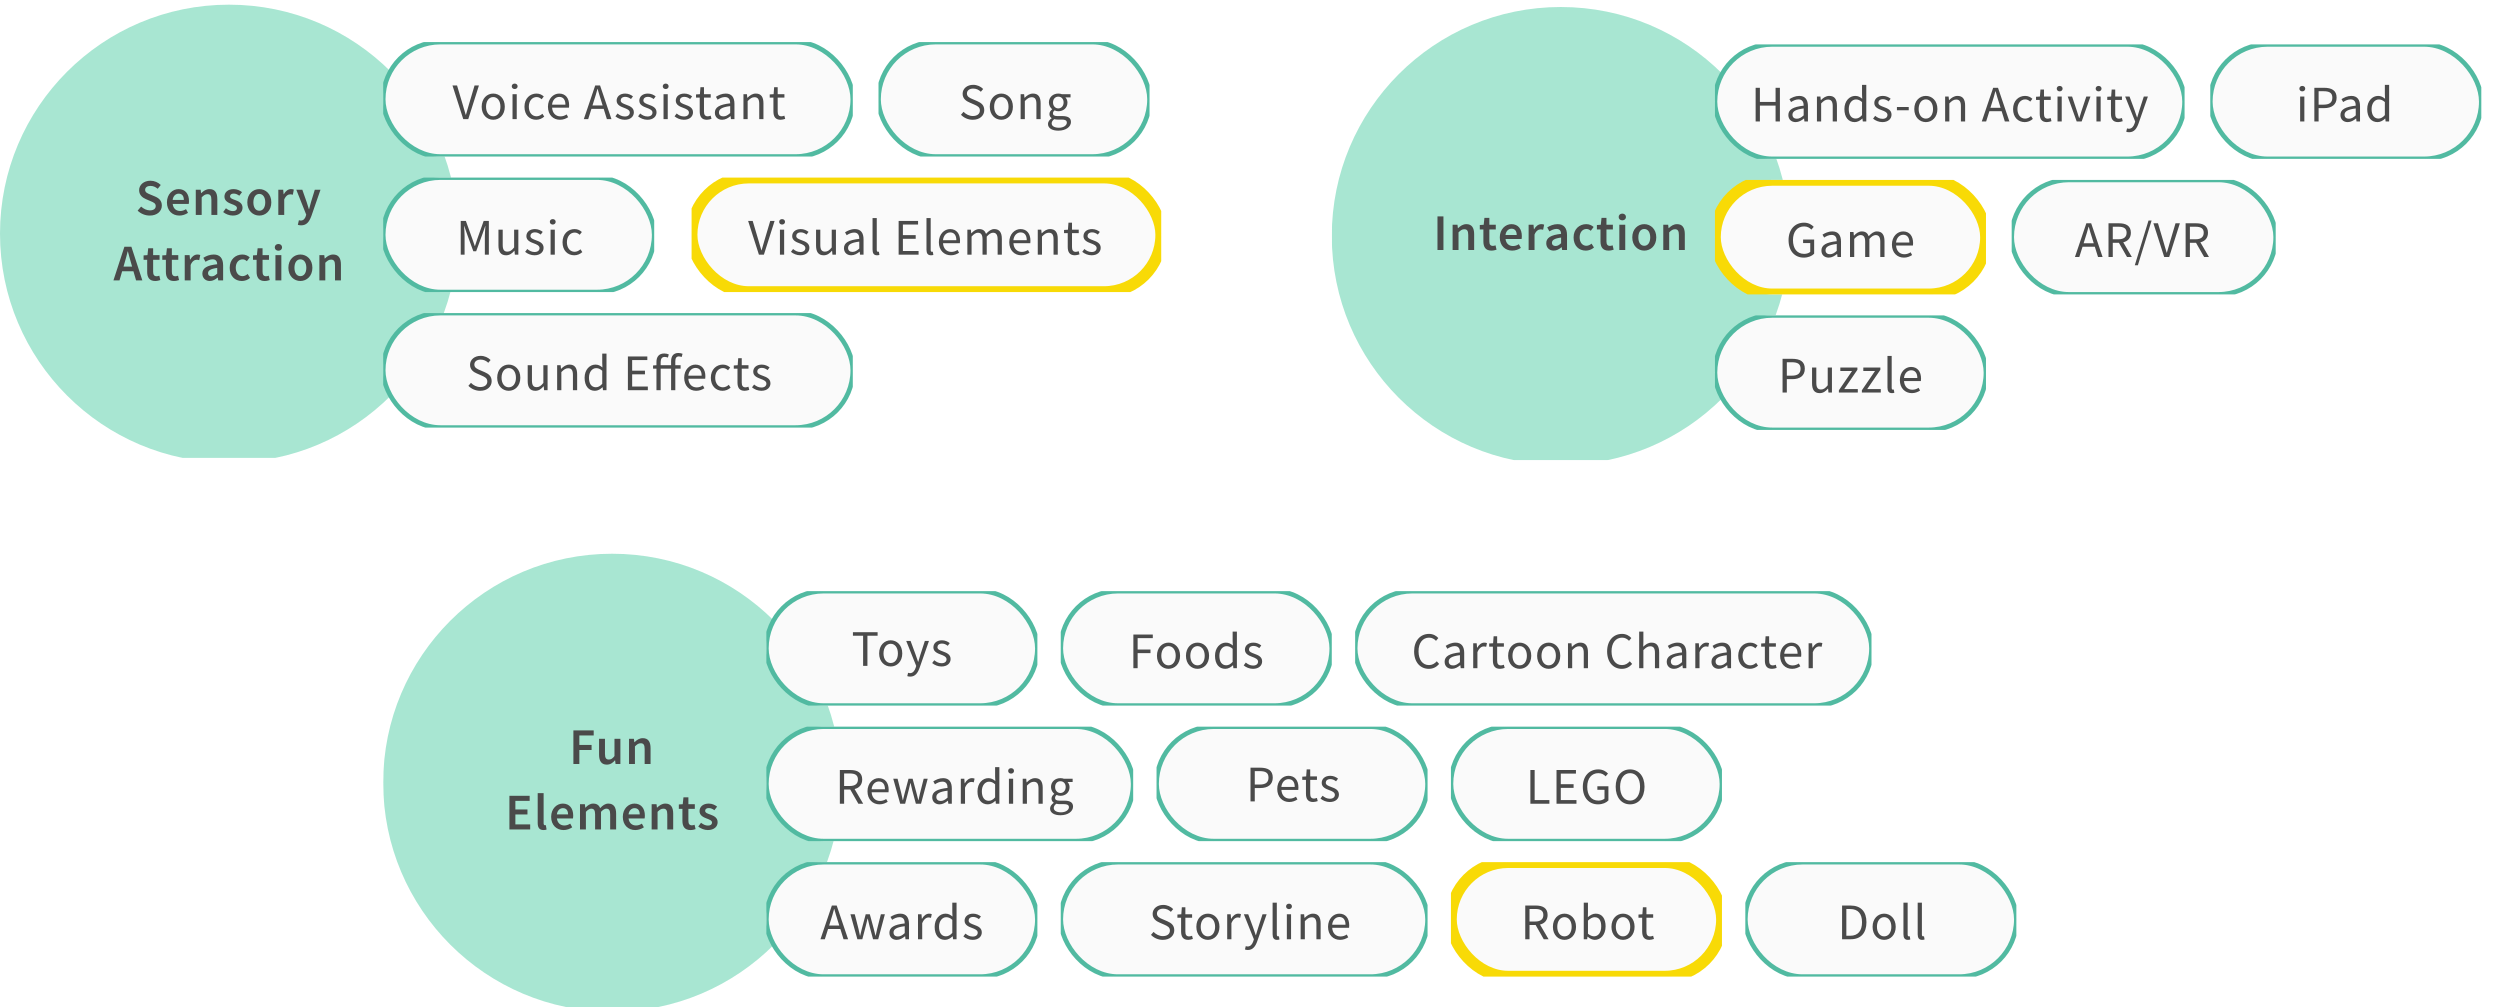 <svg width="1070" height="431" viewBox="0 0 1070 431" fill="none" xmlns="http://www.w3.org/2000/svg">
<g clip-path="url(#clip0)">
<g filter="url(#filter0_d)">
<path fill-rule="evenodd" clip-rule="evenodd" d="M98 196C152.124 196 196 152.124 196 98C196 43.876 152.124 0 98 0C43.876 0 0 43.876 0 98C0 152.124 43.876 196 98 196Z" fill="#A8E6D2"/>
</g>
<path d="M64.096 92.264C67.33 92.264 69.266 90.328 69.266 87.996C69.266 85.906 68.056 84.828 66.362 84.102L64.404 83.288C63.216 82.804 62.116 82.386 62.116 81.264C62.116 80.208 63.018 79.57 64.382 79.57C65.614 79.57 66.582 80.032 67.506 80.802L68.804 79.174C67.682 78.052 66.054 77.348 64.382 77.348C61.566 77.348 59.542 79.108 59.542 81.396C59.542 83.508 61.038 84.63 62.446 85.224L64.426 86.082C65.724 86.632 66.648 87.006 66.648 88.194C66.648 89.316 65.768 90.042 64.14 90.042C62.82 90.042 61.434 89.382 60.4 88.414L58.904 90.152C60.268 91.494 62.16 92.264 64.096 92.264ZM76.771 92.264C78.135 92.264 79.433 91.78 80.467 91.098L79.609 89.514C78.817 90.02 78.025 90.306 77.101 90.306C75.363 90.306 74.131 89.206 73.911 87.292H80.775C80.841 87.028 80.885 86.544 80.885 86.06C80.885 83.046 79.345 80.934 76.419 80.934C73.889 80.934 71.447 83.09 71.447 86.61C71.447 90.174 73.779 92.264 76.771 92.264ZM73.889 85.576C74.109 83.838 75.209 82.892 76.485 82.892C77.959 82.892 78.685 83.904 78.685 85.576H73.889ZM83.791 92H86.321V84.454C87.223 83.574 87.839 83.112 88.785 83.112C89.973 83.112 90.479 83.772 90.479 85.554V92H93.009V85.224C93.009 82.496 91.997 80.934 89.687 80.934C88.213 80.934 87.113 81.704 86.145 82.65H86.057L85.881 81.198H83.791V92ZM99.604 92.264C102.332 92.264 103.806 90.768 103.806 88.92C103.806 86.896 102.178 86.192 100.704 85.642C99.538 85.224 98.46 84.894 98.46 84.036C98.46 83.354 98.966 82.848 100.044 82.848C100.902 82.848 101.672 83.222 102.42 83.772L103.586 82.232C102.706 81.55 101.496 80.934 100 80.934C97.58 80.934 96.062 82.276 96.062 84.168C96.062 85.972 97.668 86.786 99.098 87.314C100.242 87.754 101.408 88.15 101.408 89.052C101.408 89.8 100.858 90.35 99.692 90.35C98.592 90.35 97.668 89.888 96.7 89.14L95.512 90.768C96.568 91.626 98.13 92.264 99.604 92.264ZM110.976 92.264C113.682 92.264 116.124 90.196 116.124 86.61C116.124 83.002 113.682 80.934 110.976 80.934C108.292 80.934 105.85 83.002 105.85 86.61C105.85 90.196 108.292 92.264 110.976 92.264ZM110.976 90.196C109.392 90.196 108.446 88.766 108.446 86.61C108.446 84.432 109.392 83.002 110.976 83.002C112.56 83.002 113.528 84.432 113.528 86.61C113.528 88.766 112.56 90.196 110.976 90.196ZM119.117 92H121.647V85.4C122.307 83.772 123.341 83.178 124.199 83.178C124.661 83.178 124.947 83.244 125.321 83.354L125.761 81.154C125.431 81 125.079 80.934 124.529 80.934C123.385 80.934 122.241 81.704 121.471 83.112H121.383L121.207 81.198H119.117V92ZM128.882 96.444C131.236 96.444 132.358 94.926 133.26 92.484L137.176 81.198H134.734L133.106 86.5C132.842 87.468 132.556 88.546 132.292 89.536H132.204C131.874 88.524 131.566 87.446 131.258 86.5L129.388 81.198H126.814L131.06 91.868L130.862 92.55C130.51 93.628 129.85 94.398 128.706 94.398C128.442 94.398 128.134 94.31 127.936 94.244L127.474 96.224C127.87 96.356 128.288 96.444 128.882 96.444ZM53.373 112.344C53.835 110.826 54.253 109.198 54.649 107.592H54.737C55.155 109.176 55.573 110.826 56.035 112.344L56.541 114.104H52.867L53.373 112.344ZM48.555 120H51.151L52.273 116.106H57.113L58.235 120H60.919L56.233 105.612H53.241L48.555 120ZM66.424 120.264C67.281 120.264 68.029 120.066 68.624 119.868L68.183 117.998C67.876 118.13 67.436 118.24 67.061 118.24C66.028 118.24 65.543 117.624 65.543 116.348V111.2H68.293V109.198H65.543V106.25H63.431L63.123 109.198L61.452 109.308V111.2H62.992V116.348C62.992 118.68 63.916 120.264 66.424 120.264ZM74.432 120.264C75.29 120.264 76.038 120.066 76.632 119.868L76.192 117.998C75.884 118.13 75.444 118.24 75.07 118.24C74.036 118.24 73.552 117.624 73.552 116.348V111.2H76.302V109.198H73.552V106.25H71.44L71.132 109.198L69.46 109.308V111.2H71V116.348C71 118.68 71.924 120.264 74.432 120.264ZM79.064 120H81.594V113.4C82.254 111.772 83.288 111.178 84.146 111.178C84.608 111.178 84.894 111.244 85.268 111.354L85.708 109.154C85.378 109 85.026 108.934 84.476 108.934C83.332 108.934 82.188 109.704 81.418 111.112H81.33L81.154 109.198H79.064V120ZM89.798 120.264C91.074 120.264 92.174 119.626 93.142 118.812H93.23L93.406 120H95.496V113.598C95.496 110.584 94.154 108.934 91.47 108.934C89.754 108.934 88.214 109.594 87.026 110.342L87.95 112.036C88.918 111.464 89.93 110.98 90.986 110.98C92.46 110.98 92.922 111.948 92.966 113.092C88.522 113.576 86.608 114.786 86.608 117.096C86.608 118.988 87.906 120.264 89.798 120.264ZM90.612 118.284C89.71 118.284 89.05 117.866 89.05 116.898C89.05 115.82 90.018 115.05 92.966 114.676V117.096C92.152 117.844 91.492 118.284 90.612 118.284ZM103.523 120.264C104.755 120.264 106.031 119.824 107.043 118.944L106.009 117.272C105.393 117.778 104.623 118.196 103.787 118.196C102.093 118.196 100.905 116.766 100.905 114.61C100.905 112.432 102.115 111.002 103.853 111.002C104.535 111.002 105.085 111.288 105.657 111.794L106.889 110.144C106.097 109.462 105.107 108.934 103.721 108.934C100.839 108.934 98.309 111.002 98.309 114.61C98.309 118.196 100.575 120.264 103.523 120.264ZM113.255 120.264C114.113 120.264 114.861 120.066 115.455 119.868L115.015 117.998C114.707 118.13 114.267 118.24 113.893 118.24C112.859 118.24 112.375 117.624 112.375 116.348V111.2H115.125V109.198H112.375V106.25H110.263L109.955 109.198L108.283 109.308V111.2H109.823V116.348C109.823 118.68 110.747 120.264 113.255 120.264ZM117.887 120H120.417V109.198H117.887V120ZM119.163 107.306C120.065 107.306 120.725 106.712 120.725 105.876C120.725 105.018 120.065 104.424 119.163 104.424C118.261 104.424 117.601 105.018 117.601 105.876C117.601 106.712 118.261 107.306 119.163 107.306ZM128.556 120.264C131.262 120.264 133.704 118.196 133.704 114.61C133.704 111.002 131.262 108.934 128.556 108.934C125.872 108.934 123.43 111.002 123.43 114.61C123.43 118.196 125.872 120.264 128.556 120.264ZM128.556 118.196C126.972 118.196 126.026 116.766 126.026 114.61C126.026 112.432 126.972 111.002 128.556 111.002C130.14 111.002 131.108 112.432 131.108 114.61C131.108 116.766 130.14 118.196 128.556 118.196ZM136.697 120H139.227V112.454C140.129 111.574 140.745 111.112 141.691 111.112C142.879 111.112 143.385 111.772 143.385 113.554V120H145.915V113.224C145.915 110.496 144.903 108.934 142.593 108.934C141.119 108.934 140.019 109.704 139.051 110.65H138.963L138.787 109.198H136.697V120Z" fill="#4A4A4A"/>
</g>
<g clip-path="url(#clip1)">
<g filter="url(#filter1_d)">
<path fill-rule="evenodd" clip-rule="evenodd" d="M668 197C722.124 197 766 153.124 766 99C766 44.876 722.124 1 668 1C613.876 1 570 44.876 570 99C570 153.124 613.876 197 668 197Z" fill="#A8E6D2"/>
</g>
<path d="M615.239 107H617.791V92.612H615.239V107ZM621.717 107H624.247V99.454C625.149 98.574 625.765 98.112 626.711 98.112C627.899 98.112 628.405 98.772 628.405 100.554V107H630.935V100.224C630.935 97.496 629.923 95.934 627.613 95.934C626.139 95.934 625.039 96.704 624.071 97.65H623.983L623.807 96.198H621.717V107ZM638.322 107.264C639.18 107.264 639.928 107.066 640.522 106.868L640.082 104.998C639.774 105.13 639.334 105.24 638.96 105.24C637.926 105.24 637.442 104.624 637.442 103.348V98.2H640.192V96.198H637.442V93.25H635.33L635.022 96.198L633.35 96.308V98.2H634.89V103.348C634.89 105.68 635.814 107.264 638.322 107.264ZM647.231 107.264C648.595 107.264 649.893 106.78 650.927 106.098L650.069 104.514C649.277 105.02 648.485 105.306 647.561 105.306C645.823 105.306 644.591 104.206 644.371 102.292H651.235C651.301 102.028 651.345 101.544 651.345 101.06C651.345 98.046 649.805 95.934 646.879 95.934C644.349 95.934 641.907 98.09 641.907 101.61C641.907 105.174 644.239 107.264 647.231 107.264ZM644.349 100.576C644.569 98.838 645.669 97.892 646.945 97.892C648.419 97.892 649.145 98.904 649.145 100.576H644.349ZM654.25 107H656.78V100.4C657.44 98.772 658.474 98.178 659.332 98.178C659.794 98.178 660.08 98.244 660.454 98.354L660.894 96.154C660.564 96 660.212 95.934 659.662 95.934C658.518 95.934 657.374 96.704 656.604 98.112H656.516L656.34 96.198H654.25V107ZM664.984 107.264C666.26 107.264 667.36 106.626 668.328 105.812H668.416L668.592 107H670.682V100.598C670.682 97.584 669.34 95.934 666.656 95.934C664.94 95.934 663.4 96.594 662.212 97.342L663.136 99.036C664.104 98.464 665.116 97.98 666.172 97.98C667.646 97.98 668.108 98.948 668.152 100.092C663.708 100.576 661.794 101.786 661.794 104.096C661.794 105.988 663.092 107.264 664.984 107.264ZM665.798 105.284C664.896 105.284 664.236 104.866 664.236 103.898C664.236 102.82 665.204 102.05 668.152 101.676V104.096C667.338 104.844 666.678 105.284 665.798 105.284ZM678.708 107.264C679.94 107.264 681.216 106.824 682.228 105.944L681.194 104.272C680.578 104.778 679.808 105.196 678.972 105.196C677.278 105.196 676.09 103.766 676.09 101.61C676.09 99.432 677.3 98.002 679.038 98.002C679.72 98.002 680.27 98.288 680.842 98.794L682.074 97.144C681.282 96.462 680.292 95.934 678.906 95.934C676.024 95.934 673.494 98.002 673.494 101.61C673.494 105.196 675.76 107.264 678.708 107.264ZM688.441 107.264C689.299 107.264 690.047 107.066 690.641 106.868L690.201 104.998C689.893 105.13 689.453 105.24 689.079 105.24C688.045 105.24 687.561 104.624 687.561 103.348V98.2H690.311V96.198H687.561V93.25H685.449L685.141 96.198L683.469 96.308V98.2H685.009V103.348C685.009 105.68 685.933 107.264 688.441 107.264ZM693.073 107H695.603V96.198H693.073V107ZM694.349 94.306C695.251 94.306 695.911 93.712 695.911 92.876C695.911 92.018 695.251 91.424 694.349 91.424C693.447 91.424 692.787 92.018 692.787 92.876C692.787 93.712 693.447 94.306 694.349 94.306ZM703.741 107.264C706.447 107.264 708.889 105.196 708.889 101.61C708.889 98.002 706.447 95.934 703.741 95.934C701.057 95.934 698.615 98.002 698.615 101.61C698.615 105.196 701.057 107.264 703.741 107.264ZM703.741 105.196C702.157 105.196 701.211 103.766 701.211 101.61C701.211 99.432 702.157 98.002 703.741 98.002C705.325 98.002 706.293 99.432 706.293 101.61C706.293 103.766 705.325 105.196 703.741 105.196ZM711.882 107H714.412V99.454C715.314 98.574 715.93 98.112 716.876 98.112C718.064 98.112 718.57 98.772 718.57 100.554V107H721.1V100.224C721.1 97.496 720.088 95.934 717.778 95.934C716.304 95.934 715.204 96.704 714.236 97.65H714.148L713.972 96.198H711.882V107Z" fill="#4A4A4A"/>
</g>
<g filter="url(#filter2_d)">
<g clip-path="url(#clip2)">
<rect x="296" y="74" width="201" height="49" rx="24.5" fill="#FAFAFA" stroke="#F8DA06" stroke-width="5"/>
<path d="M324.817 107H326.951L331.527 92.568H329.657L327.347 100.356C326.841 102.072 326.489 103.436 325.961 105.13H325.873C325.323 103.436 324.993 102.072 324.465 100.356L322.155 92.568H320.197L324.817 107ZM333.812 107H335.616V96.308H333.812V107ZM334.736 94.108C335.44 94.108 335.99 93.624 335.99 92.942C335.99 92.238 335.44 91.776 334.736 91.776C334.032 91.776 333.482 92.238 333.482 92.942C333.482 93.624 334.032 94.108 334.736 94.108ZM342.509 107.264C345.039 107.264 346.425 105.812 346.425 104.074C346.425 102.05 344.709 101.412 343.169 100.84C341.959 100.378 340.793 100.004 340.793 98.992C340.793 98.178 341.409 97.452 342.751 97.452C343.697 97.452 344.467 97.848 345.193 98.398L346.051 97.254C345.237 96.594 344.071 96.044 342.729 96.044C340.419 96.044 339.055 97.364 339.055 99.08C339.055 100.884 340.727 101.61 342.245 102.16C343.411 102.6 344.687 103.084 344.687 104.184C344.687 105.108 343.983 105.856 342.575 105.856C341.299 105.856 340.353 105.328 339.429 104.58L338.527 105.79C339.539 106.626 340.991 107.264 342.509 107.264ZM352.545 107.264C354.019 107.264 355.075 106.494 356.065 105.328H356.131L356.285 107H357.781V96.308H355.977V103.898C354.965 105.152 354.195 105.702 353.095 105.702C351.687 105.702 351.093 104.844 351.093 102.842V96.308H349.267V103.084C349.267 105.812 350.279 107.264 352.545 107.264ZM364.34 107.264C365.682 107.264 366.87 106.56 367.882 105.724H367.948L368.102 107H369.598V100.444C369.598 97.782 368.498 96.044 365.88 96.044C364.164 96.044 362.668 96.792 361.678 97.43L362.382 98.684C363.218 98.112 364.34 97.54 365.572 97.54C367.332 97.54 367.772 98.86 367.772 100.224C363.218 100.73 361.216 101.896 361.216 104.228C361.216 106.142 362.558 107.264 364.34 107.264ZM364.868 105.812C363.812 105.812 362.976 105.306 362.976 104.096C362.976 102.732 364.208 101.852 367.772 101.412V104.382C366.738 105.306 365.902 105.812 364.868 105.812ZM375.365 107.264C375.849 107.264 376.157 107.198 376.399 107.088L376.157 105.724C375.959 105.768 375.871 105.768 375.761 105.768C375.497 105.768 375.255 105.548 375.255 104.976V91.336H373.451V104.844C373.451 106.406 374.001 107.264 375.365 107.264ZM384.617 107H393.153V105.438H386.443V100.202H391.921V98.64H386.443V94.108H392.933V92.568H384.617V107ZM398.445 107.264C398.929 107.264 399.237 107.198 399.479 107.088L399.237 105.724C399.039 105.768 398.951 105.768 398.841 105.768C398.577 105.768 398.335 105.548 398.335 104.976V91.336H396.531V104.844C396.531 106.406 397.081 107.264 398.445 107.264ZM406.961 107.264C408.413 107.264 409.557 106.758 410.481 106.164L409.843 104.976C409.051 105.482 408.193 105.812 407.181 105.812C405.135 105.812 403.749 104.36 403.617 102.094H410.833C410.877 101.83 410.899 101.434 410.899 101.06C410.899 98.002 409.359 96.044 406.631 96.044C404.189 96.044 401.835 98.178 401.835 101.676C401.835 105.174 404.101 107.264 406.961 107.264ZM403.595 100.796C403.815 98.684 405.179 97.474 406.675 97.474C408.347 97.474 409.315 98.64 409.315 100.796H403.595ZM414.03 107H415.834V99.256C416.824 98.156 417.726 97.606 418.518 97.606C419.882 97.606 420.52 98.464 420.52 100.466V107H422.324V99.256C423.314 98.156 424.172 97.606 425.008 97.606C426.35 97.606 426.988 98.464 426.988 100.466V107H428.792V100.224C428.792 97.496 427.736 96.044 425.536 96.044C424.238 96.044 423.138 96.88 422.016 98.09C421.576 96.814 420.696 96.044 419.068 96.044C417.792 96.044 416.67 96.836 415.746 97.848H415.68L415.526 96.308H414.03V107ZM437.094 107.264C438.546 107.264 439.69 106.758 440.614 106.164L439.976 104.976C439.184 105.482 438.326 105.812 437.314 105.812C435.268 105.812 433.882 104.36 433.75 102.094H440.966C441.01 101.83 441.032 101.434 441.032 101.06C441.032 98.002 439.492 96.044 436.764 96.044C434.322 96.044 431.968 98.178 431.968 101.676C431.968 105.174 434.234 107.264 437.094 107.264ZM433.728 100.796C433.948 98.684 435.312 97.474 436.808 97.474C438.48 97.474 439.448 98.64 439.448 100.796H433.728ZM444.163 107H445.967V99.256C447.045 98.178 447.793 97.606 448.893 97.606C450.301 97.606 450.917 98.464 450.917 100.466V107H452.721V100.224C452.721 97.496 451.709 96.044 449.465 96.044C447.991 96.044 446.891 96.836 445.879 97.848H445.813L445.659 96.308H444.163V107ZM460.049 107.264C460.709 107.264 461.435 107.066 462.029 106.868L461.677 105.504C461.325 105.636 460.841 105.79 460.467 105.79C459.235 105.79 458.817 105.042 458.817 103.722V97.782H461.699V96.308H458.817V93.316H457.299L457.079 96.308L455.407 96.418V97.782H456.991V103.7C456.991 105.812 457.761 107.264 460.049 107.264ZM467.184 107.264C469.714 107.264 471.1 105.812 471.1 104.074C471.1 102.05 469.384 101.412 467.844 100.84C466.634 100.378 465.468 100.004 465.468 98.992C465.468 98.178 466.084 97.452 467.426 97.452C468.372 97.452 469.142 97.848 469.868 98.398L470.726 97.254C469.912 96.594 468.746 96.044 467.404 96.044C465.094 96.044 463.73 97.364 463.73 99.08C463.73 100.884 465.402 101.61 466.92 102.16C468.086 102.6 469.362 103.084 469.362 104.184C469.362 105.108 468.658 105.856 467.25 105.856C465.974 105.856 465.028 105.328 464.104 104.58L463.202 105.79C464.214 106.626 465.666 107.264 467.184 107.264Z" fill="#4A4A4A"/>
</g>
</g>
<g filter="url(#filter3_d)">
<g clip-path="url(#clip3)">
<rect x="164" y="132" width="201" height="49" rx="24.5" fill="#FAFAFA" stroke="#51BAA1" stroke-width="2"/>
<path d="M205.529 165.264C208.565 165.264 210.435 163.438 210.435 161.15C210.435 159.016 209.137 158.026 207.465 157.3L205.419 156.42C204.275 155.936 203.021 155.408 203.021 154.022C203.021 152.724 204.099 151.91 205.705 151.91C207.047 151.91 208.103 152.438 208.983 153.274L209.973 152.086C208.939 151.03 207.421 150.304 205.705 150.304C203.087 150.304 201.173 151.932 201.173 154.132C201.173 156.244 202.735 157.278 204.099 157.85L206.167 158.752C207.531 159.368 208.565 159.83 208.565 161.304C208.565 162.712 207.443 163.658 205.551 163.658C204.055 163.658 202.603 162.932 201.569 161.854L200.469 163.13C201.723 164.428 203.505 165.264 205.529 165.264ZM217.747 165.264C220.365 165.264 222.697 163.218 222.697 159.676C222.697 156.09 220.365 154.044 217.747 154.044C215.129 154.044 212.797 156.09 212.797 159.676C212.797 163.218 215.129 165.264 217.747 165.264ZM217.747 163.768C215.921 163.768 214.667 162.118 214.667 159.676C214.667 157.212 215.921 155.54 217.747 155.54C219.595 155.54 220.827 157.212 220.827 159.676C220.827 162.118 219.595 163.768 217.747 163.768ZM229.126 165.264C230.6 165.264 231.656 164.494 232.646 163.328H232.712L232.866 165H234.362V154.308H232.558V161.898C231.546 163.152 230.776 163.702 229.676 163.702C228.268 163.702 227.674 162.844 227.674 160.842V154.308H225.848V161.084C225.848 163.812 226.86 165.264 229.126 165.264ZM238.458 165H240.262V157.256C241.34 156.178 242.088 155.606 243.188 155.606C244.596 155.606 245.212 156.464 245.212 158.466V165H247.016V158.224C247.016 155.496 246.004 154.044 243.76 154.044C242.286 154.044 241.186 154.836 240.174 155.848H240.108L239.954 154.308H238.458V165ZM254.63 165.264C255.884 165.264 257.028 164.56 257.864 163.746H257.93L258.084 165H259.58V149.336H257.754V153.45L257.842 155.276C256.896 154.506 256.082 154.044 254.85 154.044C252.408 154.044 250.208 156.2 250.208 159.676C250.208 163.24 251.946 165.264 254.63 165.264ZM255.026 163.746C253.156 163.746 252.078 162.206 252.078 159.654C252.078 157.212 253.442 155.562 255.158 155.562C256.038 155.562 256.852 155.87 257.754 156.684V162.272C256.874 163.262 256.016 163.746 255.026 163.746ZM268.739 165H277.275V163.438H270.565V158.202H276.043V156.64H270.565V152.108H277.055V150.568H268.739V165ZM287.232 165H289.036V155.782H291.302V154.308H289.036V152.614C289.036 151.25 289.52 150.546 290.532 150.546C290.928 150.546 291.346 150.634 291.742 150.81L292.138 149.424C291.654 149.226 291.016 149.072 290.356 149.072C288.222 149.072 287.232 150.436 287.232 152.614V154.308H282.766V152.944C282.766 151.536 283.382 150.766 284.438 150.766C284.966 150.766 285.406 150.854 285.868 151.052L286.242 149.688C285.714 149.446 284.988 149.292 284.284 149.292C282.062 149.292 280.962 150.678 280.962 152.9V154.308L279.51 154.418V155.782H280.962V165H282.766V155.782H287.232V165ZM297.959 165.264C299.411 165.264 300.555 164.758 301.479 164.164L300.841 162.976C300.049 163.482 299.191 163.812 298.179 163.812C296.133 163.812 294.747 162.36 294.615 160.094H301.831C301.875 159.83 301.897 159.434 301.897 159.06C301.897 156.002 300.357 154.044 297.629 154.044C295.187 154.044 292.833 156.178 292.833 159.676C292.833 163.174 295.099 165.264 297.959 165.264ZM294.593 158.796C294.813 156.684 296.177 155.474 297.673 155.474C299.345 155.474 300.313 156.64 300.313 158.796H294.593ZM309.252 165.264C310.528 165.264 311.738 164.758 312.706 163.9L311.914 162.69C311.254 163.284 310.396 163.768 309.406 163.768C307.448 163.768 306.106 162.118 306.106 159.676C306.106 157.212 307.514 155.54 309.45 155.54C310.308 155.54 310.968 155.936 311.584 156.486L312.508 155.298C311.76 154.616 310.792 154.044 309.384 154.044C306.634 154.044 304.236 156.09 304.236 159.676C304.236 163.218 306.414 165.264 309.252 165.264ZM318.701 165.264C319.361 165.264 320.087 165.066 320.681 164.868L320.329 163.504C319.977 163.636 319.493 163.79 319.119 163.79C317.887 163.79 317.469 163.042 317.469 161.722V155.782H320.351V154.308H317.469V151.316H315.951L315.731 154.308L314.059 154.418V155.782H315.643V161.7C315.643 163.812 316.413 165.264 318.701 165.264ZM325.837 165.264C328.367 165.264 329.753 163.812 329.753 162.074C329.753 160.05 328.037 159.412 326.497 158.84C325.287 158.378 324.121 158.004 324.121 156.992C324.121 156.178 324.737 155.452 326.079 155.452C327.025 155.452 327.795 155.848 328.521 156.398L329.379 155.254C328.565 154.594 327.399 154.044 326.057 154.044C323.747 154.044 322.383 155.364 322.383 157.08C322.383 158.884 324.055 159.61 325.573 160.16C326.739 160.6 328.015 161.084 328.015 162.184C328.015 163.108 327.311 163.856 325.903 163.856C324.627 163.856 323.681 163.328 322.757 162.58L321.855 163.79C322.867 164.626 324.319 165.264 325.837 165.264Z" fill="#4A4A4A"/>
</g>
</g>
<g filter="url(#filter4_d)">
<g clip-path="url(#clip4)">
<rect x="164" y="16" width="201" height="49" rx="24.5" fill="#FAFAFA" stroke="#51BAA1" stroke-width="2"/>
<path d="M198.275 49H200.409L204.985 34.568H203.115L200.805 42.356C200.299 44.072 199.947 45.436 199.419 47.13H199.331C198.781 45.436 198.451 44.072 197.923 42.356L195.613 34.568H193.655L198.275 49ZM211.106 49.264C213.724 49.264 216.056 47.218 216.056 43.676C216.056 40.09 213.724 38.044 211.106 38.044C208.488 38.044 206.156 40.09 206.156 43.676C206.156 47.218 208.488 49.264 211.106 49.264ZM211.106 47.768C209.28 47.768 208.026 46.118 208.026 43.676C208.026 41.212 209.28 39.54 211.106 39.54C212.954 39.54 214.186 41.212 214.186 43.676C214.186 46.118 212.954 47.768 211.106 47.768ZM219.361 49H221.165V38.308H219.361V49ZM220.285 36.108C220.989 36.108 221.539 35.624 221.539 34.942C221.539 34.238 220.989 33.776 220.285 33.776C219.581 33.776 219.031 34.238 219.031 34.942C219.031 35.624 219.581 36.108 220.285 36.108ZM229.487 49.264C230.763 49.264 231.973 48.758 232.941 47.9L232.149 46.69C231.489 47.284 230.631 47.768 229.641 47.768C227.683 47.768 226.341 46.118 226.341 43.676C226.341 41.212 227.749 39.54 229.685 39.54C230.543 39.54 231.203 39.936 231.819 40.486L232.743 39.298C231.995 38.616 231.027 38.044 229.619 38.044C226.869 38.044 224.471 40.09 224.471 43.676C224.471 47.218 226.649 49.264 229.487 49.264ZM239.647 49.264C241.099 49.264 242.243 48.758 243.167 48.164L242.529 46.976C241.737 47.482 240.879 47.812 239.867 47.812C237.821 47.812 236.435 46.36 236.303 44.094H243.519C243.563 43.83 243.585 43.434 243.585 43.06C243.585 40.002 242.045 38.044 239.317 38.044C236.875 38.044 234.521 40.178 234.521 43.676C234.521 47.174 236.787 49.264 239.647 49.264ZM236.281 42.796C236.501 40.684 237.865 39.474 239.361 39.474C241.033 39.474 242.001 40.64 242.001 42.796H236.281ZM254.271 40.926C254.799 39.32 255.261 37.736 255.701 36.064H255.789C256.251 37.736 256.713 39.32 257.241 40.926L257.923 43.126H253.589L254.271 40.926ZM249.871 49H251.741L253.127 44.6H258.385L259.749 49H261.707L256.823 34.568H254.755L249.871 49ZM267.374 49.264C269.904 49.264 271.29 47.812 271.29 46.074C271.29 44.05 269.574 43.412 268.034 42.84C266.824 42.378 265.658 42.004 265.658 40.992C265.658 40.178 266.274 39.452 267.616 39.452C268.562 39.452 269.332 39.848 270.058 40.398L270.916 39.254C270.102 38.594 268.936 38.044 267.594 38.044C265.284 38.044 263.92 39.364 263.92 41.08C263.92 42.884 265.592 43.61 267.11 44.16C268.276 44.6 269.552 45.084 269.552 46.184C269.552 47.108 268.848 47.856 267.44 47.856C266.164 47.856 265.218 47.328 264.294 46.58L263.392 47.79C264.404 48.626 265.856 49.264 267.374 49.264ZM277.08 49.264C279.61 49.264 280.996 47.812 280.996 46.074C280.996 44.05 279.28 43.412 277.74 42.84C276.53 42.378 275.364 42.004 275.364 40.992C275.364 40.178 275.98 39.452 277.322 39.452C278.268 39.452 279.038 39.848 279.764 40.398L280.622 39.254C279.808 38.594 278.642 38.044 277.3 38.044C274.99 38.044 273.626 39.364 273.626 41.08C273.626 42.884 275.298 43.61 276.816 44.16C277.982 44.6 279.258 45.084 279.258 46.184C279.258 47.108 278.554 47.856 277.146 47.856C275.87 47.856 274.924 47.328 274 46.58L273.098 47.79C274.11 48.626 275.562 49.264 277.08 49.264ZM283.992 49H285.796V38.308H283.992V49ZM284.916 36.108C285.62 36.108 286.17 35.624 286.17 34.942C286.17 34.238 285.62 33.776 284.916 33.776C284.212 33.776 283.662 34.238 283.662 34.942C283.662 35.624 284.212 36.108 284.916 36.108ZM292.689 49.264C295.219 49.264 296.605 47.812 296.605 46.074C296.605 44.05 294.889 43.412 293.349 42.84C292.139 42.378 290.973 42.004 290.973 40.992C290.973 40.178 291.589 39.452 292.931 39.452C293.877 39.452 294.647 39.848 295.373 40.398L296.231 39.254C295.417 38.594 294.251 38.044 292.909 38.044C290.599 38.044 289.235 39.364 289.235 41.08C289.235 42.884 290.907 43.61 292.425 44.16C293.591 44.6 294.867 45.084 294.867 46.184C294.867 47.108 294.163 47.856 292.755 47.856C291.479 47.856 290.533 47.328 289.609 46.58L288.707 47.79C289.719 48.626 291.171 49.264 292.689 49.264ZM302.537 49.264C303.197 49.264 303.923 49.066 304.517 48.868L304.165 47.504C303.813 47.636 303.329 47.79 302.955 47.79C301.723 47.79 301.305 47.042 301.305 45.722V39.782H304.187V38.308H301.305V35.316H299.787L299.567 38.308L297.895 38.418V39.782H299.479V45.7C299.479 47.812 300.249 49.264 302.537 49.264ZM309.085 49.264C310.427 49.264 311.615 48.56 312.627 47.724H312.693L312.847 49H314.343V42.444C314.343 39.782 313.243 38.044 310.625 38.044C308.909 38.044 307.413 38.792 306.423 39.43L307.127 40.684C307.963 40.112 309.085 39.54 310.317 39.54C312.077 39.54 312.517 40.86 312.517 42.224C307.963 42.73 305.961 43.896 305.961 46.228C305.961 48.142 307.303 49.264 309.085 49.264ZM309.613 47.812C308.557 47.812 307.721 47.306 307.721 46.096C307.721 44.732 308.953 43.852 312.517 43.412V46.382C311.483 47.306 310.647 47.812 309.613 47.812ZM318.195 49H319.999V41.256C321.077 40.178 321.825 39.606 322.925 39.606C324.333 39.606 324.949 40.464 324.949 42.466V49H326.753V42.224C326.753 39.496 325.741 38.044 323.497 38.044C322.023 38.044 320.923 38.836 319.911 39.848H319.845L319.691 38.308H318.195V49ZM334.081 49.264C334.741 49.264 335.467 49.066 336.061 48.868L335.709 47.504C335.357 47.636 334.873 47.79 334.499 47.79C333.267 47.79 332.849 47.042 332.849 45.722V39.782H335.731V38.308H332.849V35.316H331.331L331.111 38.308L329.439 38.418V39.782H331.023V45.7C331.023 47.812 331.793 49.264 334.081 49.264Z" fill="#4A4A4A"/>
</g>
</g>
<g filter="url(#filter5_d)">
<g clip-path="url(#clip5)">
<rect x="164" y="74" width="116" height="49" rx="24.5" fill="#FAFAFA" stroke="#51BAA1" stroke-width="2"/>
<path d="M197.195 107H198.845V99.058C198.845 97.782 198.713 96.066 198.625 94.79H198.713L199.857 98.068L202.585 105.548H203.795L206.523 98.068L207.667 94.79H207.755C207.667 96.066 207.513 97.782 207.513 99.058V107H209.229V92.568H207.007L204.279 100.268C203.927 101.258 203.641 102.292 203.289 103.282H203.201C202.849 102.292 202.519 101.258 202.167 100.268L199.395 92.568H197.195V107ZM216.616 107.264C218.09 107.264 219.146 106.494 220.136 105.328H220.202L220.356 107H221.852V96.308H220.048V103.898C219.036 105.152 218.266 105.702 217.166 105.702C215.758 105.702 215.164 104.844 215.164 102.842V96.308H213.338V103.084C213.338 105.812 214.35 107.264 216.616 107.264ZM228.742 107.264C231.272 107.264 232.658 105.812 232.658 104.074C232.658 102.05 230.942 101.412 229.402 100.84C228.192 100.378 227.026 100.004 227.026 98.992C227.026 98.178 227.642 97.452 228.984 97.452C229.93 97.452 230.7 97.848 231.426 98.398L232.284 97.254C231.47 96.594 230.304 96.044 228.962 96.044C226.652 96.044 225.288 97.364 225.288 99.08C225.288 100.884 226.96 101.61 228.478 102.16C229.644 102.6 230.92 103.084 230.92 104.184C230.92 105.108 230.216 105.856 228.808 105.856C227.532 105.856 226.586 105.328 225.662 104.58L224.76 105.79C225.772 106.626 227.224 107.264 228.742 107.264ZM235.653 107H237.457V96.308H235.653V107ZM236.577 94.108C237.281 94.108 237.831 93.624 237.831 92.942C237.831 92.238 237.281 91.776 236.577 91.776C235.873 91.776 235.323 92.238 235.323 92.942C235.323 93.624 235.873 94.108 236.577 94.108ZM245.78 107.264C247.056 107.264 248.266 106.758 249.234 105.9L248.442 104.69C247.782 105.284 246.924 105.768 245.934 105.768C243.976 105.768 242.634 104.118 242.634 101.676C242.634 99.212 244.042 97.54 245.978 97.54C246.836 97.54 247.496 97.936 248.112 98.486L249.036 97.298C248.288 96.616 247.32 96.044 245.912 96.044C243.162 96.044 240.764 98.09 240.764 101.676C240.764 105.218 242.942 107.264 245.78 107.264Z" fill="#4A4A4A"/>
</g>
</g>
<g filter="url(#filter6_d)">
<g clip-path="url(#clip6)">
<rect x="376" y="16" width="116" height="49" rx="24.5" fill="#FAFAFA" stroke="#51BAA1" stroke-width="2"/>
<path d="M416.354 49.264C419.39 49.264 421.26 47.438 421.26 45.15C421.26 43.016 419.962 42.026 418.29 41.3L416.244 40.42C415.1 39.936 413.846 39.408 413.846 38.022C413.846 36.724 414.924 35.91 416.53 35.91C417.872 35.91 418.928 36.438 419.808 37.274L420.798 36.086C419.764 35.03 418.246 34.304 416.53 34.304C413.912 34.304 411.998 35.932 411.998 38.132C411.998 40.244 413.56 41.278 414.924 41.85L416.992 42.752C418.356 43.368 419.39 43.83 419.39 45.304C419.39 46.712 418.268 47.658 416.376 47.658C414.88 47.658 413.428 46.932 412.394 45.854L411.294 47.13C412.548 48.428 414.33 49.264 416.354 49.264ZM428.573 49.264C431.191 49.264 433.523 47.218 433.523 43.676C433.523 40.09 431.191 38.044 428.573 38.044C425.955 38.044 423.623 40.09 423.623 43.676C423.623 47.218 425.955 49.264 428.573 49.264ZM428.573 47.768C426.747 47.768 425.493 46.118 425.493 43.676C425.493 41.212 426.747 39.54 428.573 39.54C430.421 39.54 431.653 41.212 431.653 43.676C431.653 46.118 430.421 47.768 428.573 47.768ZM436.828 49H438.632V41.256C439.71 40.178 440.458 39.606 441.558 39.606C442.966 39.606 443.582 40.464 443.582 42.466V49H445.386V42.224C445.386 39.496 444.374 38.044 442.13 38.044C440.656 38.044 439.556 38.836 438.544 39.848H438.478L438.324 38.308H436.828V49ZM452.956 53.928C456.278 53.928 458.368 52.212 458.368 50.232C458.368 48.45 457.114 47.68 454.628 47.68H452.56C451.108 47.68 450.668 47.196 450.668 46.514C450.668 45.92 450.976 45.568 451.35 45.238C451.834 45.48 452.428 45.612 452.956 45.612C455.134 45.612 456.872 44.182 456.872 41.894C456.872 40.992 456.498 40.178 455.992 39.694H458.192V38.308H454.474C454.078 38.154 453.55 38.044 452.956 38.044C450.778 38.044 448.93 39.518 448.93 41.85C448.93 43.126 449.612 44.16 450.316 44.732V44.82C449.766 45.194 449.15 45.898 449.15 46.8C449.15 47.636 449.568 48.208 450.096 48.538V48.626C449.128 49.286 448.534 50.144 448.534 51.046C448.534 52.894 450.338 53.928 452.956 53.928ZM452.956 44.402C451.724 44.402 450.69 43.412 450.69 41.85C450.69 40.288 451.702 39.364 452.956 39.364C454.21 39.364 455.222 40.288 455.222 41.85C455.222 43.412 454.188 44.402 452.956 44.402ZM453.22 52.674C451.284 52.674 450.118 51.948 450.118 50.804C450.118 50.188 450.448 49.55 451.218 49C451.68 49.132 452.186 49.176 452.604 49.176H454.452C455.838 49.176 456.608 49.506 456.608 50.496C456.608 51.618 455.266 52.674 453.22 52.674Z" fill="#4A4A4A"/>
</g>
</g>
<g filter="url(#filter7_d)">
<g clip-path="url(#clip7)">
<rect x="861" y="75" width="113" height="49" rx="24.5" fill="#FAFAFA" stroke="#51BAA1" stroke-width="2"/>
<path d="M892.473 99.926C893.001 98.32 893.463 96.736 893.903 95.064H893.991C894.453 96.736 894.915 98.32 895.443 99.926L896.125 102.126H891.791L892.473 99.926ZM888.073 108H889.943L891.329 103.6H896.587L897.951 108H899.909L895.025 93.568H892.957L888.073 108ZM902.442 108H904.268V101.906H906.886L910.362 108H912.43L908.756 101.708C910.736 101.224 912.012 99.86 912.012 97.616C912.012 94.624 909.9 93.568 906.952 93.568H902.442V108ZM904.268 100.41V95.042H906.688C908.932 95.042 910.186 95.724 910.186 97.616C910.186 99.486 908.932 100.41 906.688 100.41H904.268ZM913.697 111.52H915.017L920.891 92.38H919.571L913.697 111.52ZM926.277 108H928.411L932.987 93.568H931.117L928.807 101.356C928.301 103.072 927.949 104.436 927.421 106.13H927.333C926.783 104.436 926.453 103.072 925.925 101.356L923.615 93.568H921.657L926.277 108ZM935.448 108H937.274V101.906H939.892L943.368 108H945.436L941.762 101.708C943.742 101.224 945.018 99.86 945.018 97.616C945.018 94.624 942.906 93.568 939.958 93.568H935.448V108ZM937.274 100.41V95.042H939.694C941.938 95.042 943.192 95.724 943.192 97.616C943.192 99.486 941.938 100.41 939.694 100.41H937.274Z" fill="#4A4A4A"/>
</g>
</g>
<g filter="url(#filter8_d)">
<g clip-path="url(#clip8)">
<rect x="734" y="17" width="201" height="49" rx="24.5" fill="#FAFAFA" stroke="#51BAA1" stroke-width="2"/>
<path d="M751.412 50H753.238V43.202H759.948V50H761.796V35.568H759.948V41.618H753.238V35.568H751.412V50ZM768.54 50.264C769.882 50.264 771.07 49.56 772.082 48.724H772.148L772.302 50H773.798V43.444C773.798 40.782 772.698 39.044 770.08 39.044C768.364 39.044 766.868 39.792 765.878 40.43L766.582 41.684C767.418 41.112 768.54 40.54 769.772 40.54C771.532 40.54 771.972 41.86 771.972 43.224C767.418 43.73 765.416 44.896 765.416 47.228C765.416 49.142 766.758 50.264 768.54 50.264ZM769.068 48.812C768.012 48.812 767.176 48.306 767.176 47.096C767.176 45.732 768.408 44.852 771.972 44.412V47.382C770.938 48.306 770.102 48.812 769.068 48.812ZM777.651 50H779.455V42.256C780.533 41.178 781.281 40.606 782.381 40.606C783.789 40.606 784.405 41.464 784.405 43.466V50H786.209V43.224C786.209 40.496 785.197 39.044 782.953 39.044C781.479 39.044 780.379 39.836 779.367 40.848H779.301L779.147 39.308H777.651V50ZM793.823 50.264C795.077 50.264 796.221 49.56 797.057 48.746H797.123L797.277 50H798.773V34.336H796.947V38.45L797.035 40.276C796.089 39.506 795.275 39.044 794.043 39.044C791.601 39.044 789.401 41.2 789.401 44.676C789.401 48.24 791.139 50.264 793.823 50.264ZM794.219 48.746C792.349 48.746 791.271 47.206 791.271 44.654C791.271 42.212 792.635 40.562 794.351 40.562C795.231 40.562 796.045 40.87 796.947 41.684V47.272C796.067 48.262 795.209 48.746 794.219 48.746ZM805.657 50.264C808.187 50.264 809.573 48.812 809.573 47.074C809.573 45.05 807.857 44.412 806.317 43.84C805.107 43.378 803.941 43.004 803.941 41.992C803.941 41.178 804.557 40.452 805.899 40.452C806.845 40.452 807.615 40.848 808.341 41.398L809.199 40.254C808.385 39.594 807.219 39.044 805.877 39.044C803.567 39.044 802.203 40.364 802.203 42.08C802.203 43.884 803.875 44.61 805.393 45.16C806.559 45.6 807.835 46.084 807.835 47.184C807.835 48.108 807.131 48.856 805.723 48.856C804.447 48.856 803.501 48.328 802.577 47.58L801.675 48.79C802.687 49.626 804.139 50.264 805.657 50.264ZM811.882 45.182H816.942V43.796H811.882V45.182ZM824.263 50.264C826.881 50.264 829.213 48.218 829.213 44.676C829.213 41.09 826.881 39.044 824.263 39.044C821.645 39.044 819.313 41.09 819.313 44.676C819.313 48.218 821.645 50.264 824.263 50.264ZM824.263 48.768C822.437 48.768 821.183 47.118 821.183 44.676C821.183 42.212 822.437 40.54 824.263 40.54C826.111 40.54 827.343 42.212 827.343 44.676C827.343 47.118 826.111 48.768 824.263 48.768ZM832.517 50H834.321V42.256C835.399 41.178 836.147 40.606 837.247 40.606C838.655 40.606 839.271 41.464 839.271 43.466V50H841.075V43.224C841.075 40.496 840.063 39.044 837.819 39.044C836.345 39.044 835.245 39.836 834.233 40.848H834.167L834.013 39.308H832.517V50ZM852.593 41.926C853.121 40.32 853.583 38.736 854.023 37.064H854.111C854.573 38.736 855.035 40.32 855.563 41.926L856.245 44.126H851.911L852.593 41.926ZM848.193 50H850.063L851.449 45.6H856.707L858.071 50H860.029L855.145 35.568H853.077L848.193 50ZM866.61 50.264C867.886 50.264 869.096 49.758 870.064 48.9L869.272 47.69C868.612 48.284 867.754 48.768 866.764 48.768C864.806 48.768 863.464 47.118 863.464 44.676C863.464 42.212 864.872 40.54 866.808 40.54C867.666 40.54 868.326 40.936 868.942 41.486L869.866 40.298C869.118 39.616 868.15 39.044 866.742 39.044C863.992 39.044 861.594 41.09 861.594 44.676C861.594 48.218 863.772 50.264 866.61 50.264ZM876.06 50.264C876.72 50.264 877.446 50.066 878.04 49.868L877.688 48.504C877.336 48.636 876.852 48.79 876.478 48.79C875.246 48.79 874.828 48.042 874.828 46.722V40.782H877.71V39.308H874.828V36.316H873.31L873.09 39.308L871.418 39.418V40.782H873.002V46.7C873.002 48.812 873.772 50.264 876.06 50.264ZM880.616 50H882.42V39.308H880.616V50ZM881.54 37.108C882.244 37.108 882.794 36.624 882.794 35.942C882.794 35.238 882.244 34.776 881.54 34.776C880.836 34.776 880.286 35.238 880.286 35.942C880.286 36.624 880.836 37.108 881.54 37.108ZM888.829 50H890.941L894.725 39.308H892.943L890.919 45.38C890.611 46.436 890.259 47.514 889.951 48.526H889.863C889.533 47.514 889.181 46.436 888.873 45.38L886.849 39.308H884.979L888.829 50ZM897.277 50H899.081V39.308H897.277V50ZM898.201 37.108C898.905 37.108 899.455 36.624 899.455 35.942C899.455 35.238 898.905 34.776 898.201 34.776C897.497 34.776 896.947 35.238 896.947 35.942C896.947 36.624 897.497 37.108 898.201 37.108ZM906.546 50.264C907.206 50.264 907.932 50.066 908.526 49.868L908.174 48.504C907.822 48.636 907.338 48.79 906.964 48.79C905.732 48.79 905.314 48.042 905.314 46.722V40.782H908.196V39.308H905.314V36.316H903.796L903.576 39.308L901.904 39.418V40.782H903.488V46.7C903.488 48.812 904.258 50.264 906.546 50.264ZM911.279 54.598C913.435 54.598 914.535 52.992 915.283 50.88L919.309 39.308H917.549L915.635 45.226C915.349 46.172 915.041 47.272 914.733 48.24H914.645C914.315 47.25 913.941 46.15 913.611 45.226L911.433 39.308H909.563L913.853 50.022L913.611 50.814C913.171 52.134 912.401 53.102 911.191 53.102C910.927 53.102 910.597 53.014 910.377 52.948L910.025 54.378C910.377 54.51 910.795 54.598 911.279 54.598Z" fill="#4A4A4A"/>
</g>
</g>
<g filter="url(#filter9_d)">
<g clip-path="url(#clip9)">
<rect x="734" y="75" width="116" height="49" rx="24.5" fill="#FAFAFA" stroke="#F8DA06" stroke-width="5"/>
<path d="M772.013 108.264C773.949 108.264 775.533 107.56 776.457 106.592V100.52H771.727V102.038H774.785V105.8C774.213 106.328 773.223 106.658 772.189 106.658C769.109 106.658 767.393 104.37 767.393 100.74C767.393 97.154 769.263 94.91 772.167 94.91C773.619 94.91 774.543 95.526 775.269 96.274L776.281 95.086C775.445 94.206 774.125 93.304 772.123 93.304C768.295 93.304 765.501 96.142 765.501 100.784C765.501 105.492 768.207 108.264 772.013 108.264ZM782.693 108.264C784.035 108.264 785.223 107.56 786.235 106.724H786.301L786.455 108H787.951V101.444C787.951 98.782 786.851 97.044 784.233 97.044C782.517 97.044 781.021 97.792 780.031 98.43L780.735 99.684C781.571 99.112 782.693 98.54 783.925 98.54C785.685 98.54 786.125 99.86 786.125 101.224C781.571 101.73 779.569 102.896 779.569 105.228C779.569 107.142 780.911 108.264 782.693 108.264ZM783.221 106.812C782.165 106.812 781.329 106.306 781.329 105.096C781.329 103.732 782.561 102.852 786.125 102.412V105.382C785.091 106.306 784.255 106.812 783.221 106.812ZM791.803 108H793.607V100.256C794.597 99.156 795.499 98.606 796.291 98.606C797.655 98.606 798.293 99.464 798.293 101.466V108H800.097V100.256C801.087 99.156 801.945 98.606 802.781 98.606C804.123 98.606 804.761 99.464 804.761 101.466V108H806.565V101.224C806.565 98.496 805.509 97.044 803.309 97.044C802.011 97.044 800.911 97.88 799.789 99.09C799.349 97.814 798.469 97.044 796.841 97.044C795.565 97.044 794.443 97.836 793.519 98.848H793.453L793.299 97.308H791.803V108ZM814.866 108.264C816.318 108.264 817.462 107.758 818.386 107.164L817.748 105.976C816.956 106.482 816.098 106.812 815.086 106.812C813.04 106.812 811.654 105.36 811.522 103.094H818.738C818.782 102.83 818.804 102.434 818.804 102.06C818.804 99.002 817.264 97.044 814.536 97.044C812.094 97.044 809.74 99.178 809.74 102.676C809.74 106.174 812.006 108.264 814.866 108.264ZM811.5 101.796C811.72 99.684 813.084 98.474 814.58 98.474C816.252 98.474 817.22 99.64 817.22 101.796H811.5Z" fill="#4A4A4A"/>
</g>
</g>
<g filter="url(#filter10_d)">
<rect x="734" y="133" width="116" height="49" rx="24.5" fill="#FFF6E8"/>
<path d="M762.937 166H764.763V160.28H767.139C770.307 160.28 772.463 158.85 772.463 155.814C772.463 152.646 770.285 151.568 767.051 151.568H762.937V166ZM764.763 158.784V153.042H766.831C769.361 153.042 770.637 153.724 770.637 155.814C770.637 157.86 769.427 158.784 766.919 158.784H764.763ZM778.835 166.264C780.309 166.264 781.365 165.494 782.355 164.328H782.421L782.575 166H784.071V155.308H782.267V162.898C781.255 164.152 780.485 164.702 779.385 164.702C777.977 164.702 777.383 163.844 777.383 161.842V155.308H775.557V162.084C775.557 164.812 776.569 166.264 778.835 166.264ZM787.045 166H795.141V164.526H789.333L794.965 156.276V155.308H787.661V156.782H792.677L787.045 165.032V166ZM796.88 166H804.976V164.526H799.168L804.8 156.276V155.308H797.496V156.782H802.512L796.88 165.032V166ZM809.75 166.264C810.234 166.264 810.542 166.198 810.784 166.088L810.542 164.724C810.344 164.768 810.256 164.768 810.146 164.768C809.882 164.768 809.64 164.548 809.64 163.976V150.336H807.836V163.844C807.836 165.406 808.386 166.264 809.75 166.264ZM818.266 166.264C819.718 166.264 820.862 165.758 821.786 165.164L821.148 163.976C820.356 164.482 819.498 164.812 818.486 164.812C816.44 164.812 815.054 163.36 814.922 161.094H822.138C822.182 160.83 822.204 160.434 822.204 160.06C822.204 157.002 820.664 155.044 817.936 155.044C815.494 155.044 813.14 157.178 813.14 160.676C813.14 164.174 815.406 166.264 818.266 166.264ZM814.9 159.796C815.12 157.684 816.484 156.474 817.98 156.474C819.652 156.474 820.62 157.64 820.62 159.796H814.9Z" fill="#4A4A4A"/>
</g>
<g filter="url(#filter11_d)">
<g clip-path="url(#clip10)">
<rect x="734" y="133" width="116" height="49" rx="24.5" fill="#FAFAFA" stroke="#51BAA1" stroke-width="2"/>
<path d="M762.937 166H764.763V160.28H767.139C770.307 160.28 772.463 158.85 772.463 155.814C772.463 152.646 770.285 151.568 767.051 151.568H762.937V166ZM764.763 158.784V153.042H766.831C769.361 153.042 770.637 153.724 770.637 155.814C770.637 157.86 769.427 158.784 766.919 158.784H764.763ZM778.835 166.264C780.309 166.264 781.365 165.494 782.355 164.328H782.421L782.575 166H784.071V155.308H782.267V162.898C781.255 164.152 780.485 164.702 779.385 164.702C777.977 164.702 777.383 163.844 777.383 161.842V155.308H775.557V162.084C775.557 164.812 776.569 166.264 778.835 166.264ZM787.045 166H795.141V164.526H789.333L794.965 156.276V155.308H787.661V156.782H792.677L787.045 165.032V166ZM796.88 166H804.976V164.526H799.168L804.8 156.276V155.308H797.496V156.782H802.512L796.88 165.032V166ZM809.75 166.264C810.234 166.264 810.542 166.198 810.784 166.088L810.542 164.724C810.344 164.768 810.256 164.768 810.146 164.768C809.882 164.768 809.64 164.548 809.64 163.976V150.336H807.836V163.844C807.836 165.406 808.386 166.264 809.75 166.264ZM818.266 166.264C819.718 166.264 820.862 165.758 821.786 165.164L821.148 163.976C820.356 164.482 819.498 164.812 818.486 164.812C816.44 164.812 815.054 163.36 814.922 161.094H822.138C822.182 160.83 822.204 160.434 822.204 160.06C822.204 157.002 820.664 155.044 817.936 155.044C815.494 155.044 813.14 157.178 813.14 160.676C813.14 164.174 815.406 166.264 818.266 166.264ZM814.9 159.796C815.12 157.684 816.484 156.474 817.98 156.474C819.652 156.474 820.62 157.64 820.62 159.796H814.9Z" fill="#4A4A4A"/>
</g>
</g>
<g filter="url(#filter12_d)">
<g clip-path="url(#clip11)">
<rect x="946" y="17" width="116" height="49" rx="24.5" fill="#FAFAFA" stroke="#51BAA1" stroke-width="2"/>
<path d="M984.461 50H986.265V39.308H984.461V50ZM985.385 37.108C986.089 37.108 986.639 36.624 986.639 35.942C986.639 35.238 986.089 34.776 985.385 34.776C984.681 34.776 984.131 35.238 984.131 35.942C984.131 36.624 984.681 37.108 985.385 37.108ZM990.54 50H992.366V44.28H994.742C997.91 44.28 1000.07 42.85 1000.07 39.814C1000.07 36.646 997.888 35.568 994.654 35.568H990.54V50ZM992.366 42.784V37.042H994.434C996.964 37.042 998.24 37.724 998.24 39.814C998.24 41.86 997.03 42.784 994.522 42.784H992.366ZM1004.83 50.264C1006.17 50.264 1007.36 49.56 1008.37 48.724H1008.44L1008.59 50H1010.09V43.444C1010.09 40.782 1008.99 39.044 1006.37 39.044C1004.66 39.044 1003.16 39.792 1002.17 40.43L1002.87 41.684C1003.71 41.112 1004.83 40.54 1006.06 40.54C1007.82 40.54 1008.26 41.86 1008.26 43.224C1003.71 43.73 1001.71 44.896 1001.71 47.228C1001.71 49.142 1003.05 50.264 1004.83 50.264ZM1005.36 48.812C1004.3 48.812 1003.47 48.306 1003.47 47.096C1003.47 45.732 1004.7 44.852 1008.26 44.412V47.382C1007.23 48.306 1006.39 48.812 1005.36 48.812ZM1017.6 50.264C1018.85 50.264 1019.99 49.56 1020.83 48.746H1020.9L1021.05 50H1022.55V34.336H1020.72V38.45L1020.81 40.276C1019.86 39.506 1019.05 39.044 1017.82 39.044C1015.37 39.044 1013.17 41.2 1013.17 44.676C1013.17 48.24 1014.91 50.264 1017.6 50.264ZM1017.99 48.746C1016.12 48.746 1015.04 47.206 1015.04 44.654C1015.04 42.212 1016.41 40.562 1018.12 40.562C1019 40.562 1019.82 40.87 1020.72 41.684V47.272C1019.84 48.262 1018.98 48.746 1017.99 48.746Z" fill="#4A4A4A"/>
</g>
</g>
<g clip-path="url(#clip12)">
<g filter="url(#filter13_d)">
<path fill-rule="evenodd" clip-rule="evenodd" d="M262 431C316.124 431 360 387.124 360 333C360 278.876 316.124 235 262 235C207.876 235 164 278.876 164 333C164 387.124 207.876 431 262 431Z" fill="#A8E6D2"/>
</g>
<path d="M245.411 327H247.963V320.994H253.199V318.838H247.963V314.768H254.101V312.612H245.411V327ZM259.72 327.264C261.194 327.264 262.25 326.538 263.196 325.416H263.262L263.46 327H265.528V316.198H262.998V323.59C262.184 324.646 261.546 325.086 260.6 325.086C259.434 325.086 258.928 324.426 258.928 322.644V316.198H256.398V322.974C256.398 325.702 257.41 327.264 259.72 327.264ZM269.222 327H271.752V319.454C272.654 318.574 273.27 318.112 274.216 318.112C275.404 318.112 275.91 318.772 275.91 320.554V327H278.44V320.224C278.44 317.496 277.428 315.934 275.118 315.934C273.644 315.934 272.544 316.704 271.576 317.65H271.488L271.312 316.198H269.222V327ZM218.029 355H226.917V352.844H220.581V348.598H225.751V346.442H220.581V342.768H226.697V340.612H218.029V355ZM232.6 355.264C233.194 355.264 233.634 355.176 233.942 355.044L233.612 353.152C233.414 353.196 233.326 353.196 233.216 353.196C232.952 353.196 232.666 352.976 232.666 352.36V339.468H230.136V352.228C230.136 354.098 230.796 355.264 232.6 355.264ZM241.217 355.264C242.581 355.264 243.879 354.78 244.913 354.098L244.055 352.514C243.263 353.02 242.471 353.306 241.547 353.306C239.809 353.306 238.577 352.206 238.357 350.292H245.221C245.287 350.028 245.331 349.544 245.331 349.06C245.331 346.046 243.791 343.934 240.865 343.934C238.335 343.934 235.893 346.09 235.893 349.61C235.893 353.174 238.225 355.264 241.217 355.264ZM238.335 348.576C238.555 346.838 239.655 345.892 240.931 345.892C242.405 345.892 243.131 346.904 243.131 348.576H238.335ZM248.237 355H250.767V347.454C251.603 346.552 252.373 346.112 253.033 346.112C254.177 346.112 254.705 346.772 254.705 348.554V355H257.235V347.454C258.071 346.552 258.819 346.112 259.501 346.112C260.623 346.112 261.151 346.772 261.151 348.554V355H263.703V348.224C263.703 345.496 262.647 343.934 260.359 343.934C258.995 343.934 257.917 344.77 256.883 345.87C256.377 344.66 255.475 343.934 253.891 343.934C252.549 343.934 251.493 344.704 250.591 345.672H250.503L250.327 344.198H248.237V355ZM271.886 355.264C273.25 355.264 274.548 354.78 275.582 354.098L274.724 352.514C273.932 353.02 273.14 353.306 272.216 353.306C270.478 353.306 269.246 352.206 269.026 350.292H275.89C275.956 350.028 276 349.544 276 349.06C276 346.046 274.46 343.934 271.534 343.934C269.004 343.934 266.562 346.09 266.562 349.61C266.562 353.174 268.894 355.264 271.886 355.264ZM269.004 348.576C269.224 346.838 270.324 345.892 271.6 345.892C273.074 345.892 273.8 346.904 273.8 348.576H269.004ZM278.906 355H281.436V347.454C282.338 346.574 282.954 346.112 283.9 346.112C285.088 346.112 285.594 346.772 285.594 348.554V355H288.124V348.224C288.124 345.496 287.112 343.934 284.802 343.934C283.328 343.934 282.228 344.704 281.26 345.65H281.172L280.996 344.198H278.906V355ZM295.511 355.264C296.369 355.264 297.117 355.066 297.711 354.868L297.271 352.998C296.963 353.13 296.523 353.24 296.149 353.24C295.115 353.24 294.631 352.624 294.631 351.348V346.2H297.381V344.198H294.631V341.25H292.519L292.211 344.198L290.539 344.308V346.2H292.079V351.348C292.079 353.68 293.003 355.264 295.511 355.264ZM302.942 355.264C305.67 355.264 307.144 353.768 307.144 351.92C307.144 349.896 305.516 349.192 304.042 348.642C302.876 348.224 301.798 347.894 301.798 347.036C301.798 346.354 302.304 345.848 303.382 345.848C304.24 345.848 305.01 346.222 305.758 346.772L306.924 345.232C306.044 344.55 304.834 343.934 303.338 343.934C300.918 343.934 299.4 345.276 299.4 347.168C299.4 348.972 301.006 349.786 302.436 350.314C303.58 350.754 304.746 351.15 304.746 352.052C304.746 352.8 304.196 353.35 303.03 353.35C301.93 353.35 301.006 352.888 300.038 352.14L298.85 353.768C299.906 354.626 301.468 355.264 302.942 355.264Z" fill="#4A4A4A"/>
</g>
<g filter="url(#filter14_d)">
<g clip-path="url(#clip13)">
<rect x="328" y="251" width="116" height="49" rx="24.5" fill="#FAFAFA" stroke="#51BAA1" stroke-width="2"/>
<path d="M369.41 283H371.258V270.108H375.614V268.568H365.054V270.108H369.41V283ZM381.222 283.264C383.84 283.264 386.172 281.218 386.172 277.676C386.172 274.09 383.84 272.044 381.222 272.044C378.604 272.044 376.272 274.09 376.272 277.676C376.272 281.218 378.604 283.264 381.222 283.264ZM381.222 281.768C379.396 281.768 378.142 280.118 378.142 277.676C378.142 275.212 379.396 273.54 381.222 273.54C383.07 273.54 384.302 275.212 384.302 277.676C384.302 280.118 383.07 281.768 381.222 281.768ZM389.567 287.598C391.723 287.598 392.823 285.992 393.571 283.88L397.597 272.308H395.837L393.923 278.226C393.637 279.172 393.329 280.272 393.021 281.24H392.933C392.603 280.25 392.229 279.15 391.899 278.226L389.721 272.308H387.851L392.141 283.022L391.899 283.814C391.459 285.134 390.689 286.102 389.479 286.102C389.215 286.102 388.885 286.014 388.665 285.948L388.313 287.378C388.665 287.51 389.083 287.598 389.567 287.598ZM402.944 283.264C405.474 283.264 406.86 281.812 406.86 280.074C406.86 278.05 405.144 277.412 403.604 276.84C402.394 276.378 401.228 276.004 401.228 274.992C401.228 274.178 401.844 273.452 403.186 273.452C404.132 273.452 404.902 273.848 405.628 274.398L406.486 273.254C405.672 272.594 404.506 272.044 403.164 272.044C400.854 272.044 399.49 273.364 399.49 275.08C399.49 276.884 401.162 277.61 402.68 278.16C403.846 278.6 405.122 279.084 405.122 280.184C405.122 281.108 404.418 281.856 403.01 281.856C401.734 281.856 400.788 281.328 399.864 280.58L398.962 281.79C399.974 282.626 401.426 283.264 402.944 283.264Z" fill="#4A4A4A"/>
</g>
</g>
<g filter="url(#filter15_d)">
<g clip-path="url(#clip14)">
<rect x="495" y="309" width="116" height="49" rx="24.5" fill="#FAFAFA" stroke="#51BAA1" stroke-width="2"/>
<path d="M535.217 341H537.043V335.28H539.419C542.587 335.28 544.743 333.85 544.743 330.814C544.743 327.646 542.565 326.568 539.331 326.568H535.217V341ZM537.043 333.784V328.042H539.111C541.641 328.042 542.917 328.724 542.917 330.814C542.917 332.86 541.707 333.784 539.199 333.784H537.043ZM551.788 341.264C553.24 341.264 554.384 340.758 555.308 340.164L554.67 338.976C553.878 339.482 553.02 339.812 552.008 339.812C549.962 339.812 548.576 338.36 548.444 336.094H555.66C555.704 335.83 555.726 335.434 555.726 335.06C555.726 332.002 554.186 330.044 551.458 330.044C549.016 330.044 546.662 332.178 546.662 335.676C546.662 339.174 548.928 341.264 551.788 341.264ZM548.422 334.796C548.642 332.684 550.006 331.474 551.502 331.474C553.174 331.474 554.142 332.64 554.142 334.796H548.422ZM562.008 341.264C562.668 341.264 563.394 341.066 563.988 340.868L563.636 339.504C563.284 339.636 562.8 339.79 562.426 339.79C561.194 339.79 560.776 339.042 560.776 337.722V331.782H563.658V330.308H560.776V327.316H559.258L559.038 330.308L557.366 330.418V331.782H558.95V337.7C558.95 339.812 559.72 341.264 562.008 341.264ZM569.144 341.264C571.674 341.264 573.06 339.812 573.06 338.074C573.06 336.05 571.344 335.412 569.804 334.84C568.594 334.378 567.428 334.004 567.428 332.992C567.428 332.178 568.044 331.452 569.386 331.452C570.332 331.452 571.102 331.848 571.828 332.398L572.686 331.254C571.872 330.594 570.706 330.044 569.364 330.044C567.054 330.044 565.69 331.364 565.69 333.08C565.69 334.884 567.362 335.61 568.88 336.16C570.046 336.6 571.322 337.084 571.322 338.184C571.322 339.108 570.618 339.856 569.21 339.856C567.934 339.856 566.988 339.328 566.064 338.58L565.162 339.79C566.174 340.626 567.626 341.264 569.144 341.264Z" fill="#4A4A4A"/>
</g>
</g>
<g filter="url(#filter16_d)">
<g clip-path="url(#clip15)">
<rect x="328" y="309" width="157" height="49" rx="24.5" fill="#FAFAFA" stroke="#51BAA1" stroke-width="2"/>
<path d="M359.454 342H361.28V335.906H363.898L367.374 342H369.442L365.768 335.708C367.748 335.224 369.024 333.86 369.024 331.616C369.024 328.624 366.912 327.568 363.964 327.568H359.454V342ZM361.28 334.41V329.042H363.7C365.944 329.042 367.198 329.724 367.198 331.616C367.198 333.486 365.944 334.41 363.7 334.41H361.28ZM376.412 342.264C377.864 342.264 379.008 341.758 379.932 341.164L379.294 339.976C378.502 340.482 377.644 340.812 376.632 340.812C374.586 340.812 373.2 339.36 373.068 337.094H380.284C380.328 336.83 380.35 336.434 380.35 336.06C380.35 333.002 378.81 331.044 376.082 331.044C373.64 331.044 371.286 333.178 371.286 336.676C371.286 340.174 373.552 342.264 376.412 342.264ZM373.046 335.796C373.266 333.684 374.63 332.474 376.126 332.474C377.798 332.474 378.766 333.64 378.766 335.796H373.046ZM385.282 342H387.394L388.89 336.28C389.176 335.268 389.396 334.256 389.638 333.178H389.726C389.99 334.256 390.188 335.246 390.452 336.258L391.992 342H394.192L397.052 331.308H395.336L393.774 337.49C393.554 338.502 393.356 339.47 393.114 340.46H393.026C392.784 339.47 392.542 338.502 392.278 337.49L390.606 331.308H388.846L387.196 337.49C386.932 338.48 386.712 339.47 386.47 340.46H386.382C386.184 339.47 385.986 338.502 385.744 337.49L384.16 331.308H382.312L385.282 342ZM402.117 342.264C403.459 342.264 404.647 341.56 405.659 340.724H405.725L405.879 342H407.375V335.444C407.375 332.782 406.275 331.044 403.657 331.044C401.941 331.044 400.445 331.792 399.455 332.43L400.159 333.684C400.995 333.112 402.117 332.54 403.349 332.54C405.109 332.54 405.549 333.86 405.549 335.224C400.995 335.73 398.993 336.896 398.993 339.228C398.993 341.142 400.335 342.264 402.117 342.264ZM402.645 340.812C401.589 340.812 400.753 340.306 400.753 339.096C400.753 337.732 401.985 336.852 405.549 336.412V339.382C404.515 340.306 403.679 340.812 402.645 340.812ZM411.228 342H413.032V335.136C413.758 333.332 414.836 332.672 415.738 332.672C416.178 332.672 416.42 332.738 416.772 332.848L417.124 331.264C416.772 331.11 416.442 331.044 415.98 331.044C414.77 331.044 413.67 331.902 412.944 333.244H412.878L412.724 331.308H411.228V342ZM422.781 342.264C424.035 342.264 425.179 341.56 426.015 340.746H426.081L426.235 342H427.731V326.336H425.905V330.45L425.993 332.276C425.047 331.506 424.233 331.044 423.001 331.044C420.559 331.044 418.359 333.2 418.359 336.676C418.359 340.24 420.097 342.264 422.781 342.264ZM423.177 340.746C421.307 340.746 420.229 339.206 420.229 336.654C420.229 334.212 421.593 332.562 423.309 332.562C424.189 332.562 425.003 332.87 425.905 333.684V339.272C425.025 340.262 424.167 340.746 423.177 340.746ZM431.821 342H433.625V331.308H431.821V342ZM432.745 329.108C433.449 329.108 433.999 328.624 433.999 327.942C433.999 327.238 433.449 326.776 432.745 326.776C432.041 326.776 431.491 327.238 431.491 327.942C431.491 328.624 432.041 329.108 432.745 329.108ZM437.724 342H439.528V334.256C440.606 333.178 441.354 332.606 442.454 332.606C443.862 332.606 444.478 333.464 444.478 335.466V342H446.282V335.224C446.282 332.496 445.27 331.044 443.026 331.044C441.552 331.044 440.452 331.836 439.44 332.848H439.374L439.22 331.308H437.724V342ZM453.852 346.928C457.174 346.928 459.264 345.212 459.264 343.232C459.264 341.45 458.01 340.68 455.524 340.68H453.456C452.004 340.68 451.564 340.196 451.564 339.514C451.564 338.92 451.872 338.568 452.246 338.238C452.73 338.48 453.324 338.612 453.852 338.612C456.03 338.612 457.768 337.182 457.768 334.894C457.768 333.992 457.394 333.178 456.888 332.694H459.088V331.308H455.37C454.974 331.154 454.446 331.044 453.852 331.044C451.674 331.044 449.826 332.518 449.826 334.85C449.826 336.126 450.508 337.16 451.212 337.732V337.82C450.662 338.194 450.046 338.898 450.046 339.8C450.046 340.636 450.464 341.208 450.992 341.538V341.626C450.024 342.286 449.43 343.144 449.43 344.046C449.43 345.894 451.234 346.928 453.852 346.928ZM453.852 337.402C452.62 337.402 451.586 336.412 451.586 334.85C451.586 333.288 452.598 332.364 453.852 332.364C455.106 332.364 456.118 333.288 456.118 334.85C456.118 336.412 455.084 337.402 453.852 337.402ZM454.116 345.674C452.18 345.674 451.014 344.948 451.014 343.804C451.014 343.188 451.344 342.55 452.114 342C452.576 342.132 453.082 342.176 453.5 342.176H455.348C456.734 342.176 457.504 342.506 457.504 343.496C457.504 344.618 456.162 345.674 454.116 345.674Z" fill="#4A4A4A"/>
</g>
</g>
<g filter="url(#filter17_d)">
<g clip-path="url(#clip16)">
<rect x="580" y="251" width="221" height="49" rx="24.5" fill="#FAFAFA" stroke="#51BAA1" stroke-width="2"/>
<path d="M611.532 284.264C613.402 284.264 614.81 283.494 615.954 282.174L614.942 281.03C614.018 282.042 612.984 282.658 611.598 282.658C608.87 282.658 607.132 280.37 607.132 276.74C607.132 273.154 608.936 270.91 611.664 270.91C612.896 270.91 613.842 271.46 614.612 272.274L615.602 271.086C614.766 270.14 613.402 269.304 611.642 269.304C607.968 269.304 605.24 272.142 605.24 276.784C605.24 281.492 607.924 284.264 611.532 284.264ZM621.421 284.264C622.763 284.264 623.951 283.56 624.963 282.724H625.029L625.183 284H626.679V277.444C626.679 274.782 625.579 273.044 622.961 273.044C621.245 273.044 619.749 273.792 618.759 274.43L619.463 275.684C620.299 275.112 621.421 274.54 622.653 274.54C624.413 274.54 624.853 275.86 624.853 277.224C620.299 277.73 618.297 278.896 618.297 281.228C618.297 283.142 619.639 284.264 621.421 284.264ZM621.949 282.812C620.893 282.812 620.057 282.306 620.057 281.096C620.057 279.732 621.289 278.852 624.853 278.412V281.382C623.819 282.306 622.983 282.812 621.949 282.812ZM630.532 284H632.336V277.136C633.062 275.332 634.14 274.672 635.042 274.672C635.482 274.672 635.724 274.738 636.076 274.848L636.428 273.264C636.076 273.11 635.746 273.044 635.284 273.044C634.074 273.044 632.974 273.902 632.248 275.244H632.182L632.028 273.308H630.532V284ZM642.014 284.264C642.674 284.264 643.4 284.066 643.994 283.868L643.642 282.504C643.29 282.636 642.806 282.79 642.432 282.79C641.2 282.79 640.782 282.042 640.782 280.722V274.782H643.664V273.308H640.782V270.316H639.264L639.044 273.308L637.372 273.418V274.782H638.956V280.7C638.956 282.812 639.726 284.264 642.014 284.264ZM650.427 284.264C653.045 284.264 655.377 282.218 655.377 278.676C655.377 275.09 653.045 273.044 650.427 273.044C647.809 273.044 645.477 275.09 645.477 278.676C645.477 282.218 647.809 284.264 650.427 284.264ZM650.427 282.768C648.601 282.768 647.347 281.118 647.347 278.676C647.347 276.212 648.601 274.54 650.427 274.54C652.275 274.54 653.507 276.212 653.507 278.676C653.507 281.118 652.275 282.768 650.427 282.768ZM662.84 284.264C665.458 284.264 667.79 282.218 667.79 278.676C667.79 275.09 665.458 273.044 662.84 273.044C660.222 273.044 657.89 275.09 657.89 278.676C657.89 282.218 660.222 284.264 662.84 284.264ZM662.84 282.768C661.014 282.768 659.76 281.118 659.76 278.676C659.76 276.212 661.014 274.54 662.84 274.54C664.688 274.54 665.92 276.212 665.92 278.676C665.92 281.118 664.688 282.768 662.84 282.768ZM671.095 284H672.899V276.256C673.977 275.178 674.725 274.606 675.825 274.606C677.233 274.606 677.849 275.464 677.849 277.466V284H679.653V277.224C679.653 274.496 678.641 273.044 676.397 273.044C674.923 273.044 673.823 273.836 672.811 274.848H672.745L672.591 273.308H671.095V284ZM694.14 284.264C696.01 284.264 697.418 283.494 698.562 282.174L697.55 281.03C696.626 282.042 695.592 282.658 694.206 282.658C691.478 282.658 689.74 280.37 689.74 276.74C689.74 273.154 691.544 270.91 694.272 270.91C695.504 270.91 696.45 271.46 697.22 272.274L698.21 271.086C697.374 270.14 696.01 269.304 694.25 269.304C690.576 269.304 687.848 272.142 687.848 276.784C687.848 281.492 690.532 284.264 694.14 284.264ZM701.565 284H703.369V276.256C704.447 275.178 705.195 274.606 706.295 274.606C707.703 274.606 708.319 275.464 708.319 277.466V284H710.123V277.224C710.123 274.496 709.111 273.044 706.867 273.044C705.393 273.044 704.315 273.836 703.303 274.804L703.369 272.604V268.336H701.565V284ZM716.485 284.264C717.827 284.264 719.015 283.56 720.027 282.724H720.093L720.247 284H721.743V277.444C721.743 274.782 720.643 273.044 718.025 273.044C716.309 273.044 714.813 273.792 713.823 274.43L714.527 275.684C715.363 275.112 716.485 274.54 717.717 274.54C719.477 274.54 719.917 275.86 719.917 277.224C715.363 277.73 713.361 278.896 713.361 281.228C713.361 283.142 714.703 284.264 716.485 284.264ZM717.013 282.812C715.957 282.812 715.121 282.306 715.121 281.096C715.121 279.732 716.353 278.852 719.917 278.412V281.382C718.883 282.306 718.047 282.812 717.013 282.812ZM725.596 284H727.4V277.136C728.126 275.332 729.204 274.672 730.106 274.672C730.546 274.672 730.788 274.738 731.14 274.848L731.492 273.264C731.14 273.11 730.81 273.044 730.348 273.044C729.138 273.044 728.038 273.902 727.312 275.244H727.246L727.092 273.308H725.596V284ZM735.639 284.264C736.981 284.264 738.169 283.56 739.181 282.724H739.247L739.401 284H740.897V277.444C740.897 274.782 739.797 273.044 737.179 273.044C735.463 273.044 733.967 273.792 732.977 274.43L733.681 275.684C734.517 275.112 735.639 274.54 736.871 274.54C738.631 274.54 739.071 275.86 739.071 277.224C734.517 277.73 732.515 278.896 732.515 281.228C732.515 283.142 733.857 284.264 735.639 284.264ZM736.167 282.812C735.111 282.812 734.275 282.306 734.275 281.096C734.275 279.732 735.507 278.852 739.071 278.412V281.382C738.037 282.306 737.201 282.812 736.167 282.812ZM748.973 284.264C750.249 284.264 751.459 283.758 752.427 282.9L751.635 281.69C750.975 282.284 750.117 282.768 749.127 282.768C747.169 282.768 745.827 281.118 745.827 278.676C745.827 276.212 747.235 274.54 749.171 274.54C750.029 274.54 750.689 274.936 751.305 275.486L752.229 274.298C751.481 273.616 750.513 273.044 749.105 273.044C746.355 273.044 743.957 275.09 743.957 278.676C743.957 282.218 746.135 284.264 748.973 284.264ZM758.423 284.264C759.083 284.264 759.809 284.066 760.403 283.868L760.051 282.504C759.699 282.636 759.215 282.79 758.841 282.79C757.609 282.79 757.191 282.042 757.191 280.722V274.782H760.073V273.308H757.191V270.316H755.673L755.453 273.308L753.781 273.418V274.782H755.365V280.7C755.365 282.812 756.135 284.264 758.423 284.264ZM767.012 284.264C768.464 284.264 769.608 283.758 770.532 283.164L769.894 281.976C769.102 282.482 768.244 282.812 767.232 282.812C765.186 282.812 763.8 281.36 763.668 279.094H770.884C770.928 278.83 770.95 278.434 770.95 278.06C770.95 275.002 769.41 273.044 766.682 273.044C764.24 273.044 761.886 275.178 761.886 278.676C761.886 282.174 764.152 284.264 767.012 284.264ZM763.646 277.796C763.866 275.684 765.23 274.474 766.726 274.474C768.398 274.474 769.366 275.64 769.366 277.796H763.646ZM774.081 284H775.885V277.136C776.611 275.332 777.689 274.672 778.591 274.672C779.031 274.672 779.273 274.738 779.625 274.848L779.977 273.264C779.625 273.11 779.295 273.044 778.833 273.044C777.623 273.044 776.523 273.902 775.797 275.244H775.731L775.577 273.308H774.081V284Z" fill="#4A4A4A"/>
</g>
</g>
<g filter="url(#filter18_d)">
<g clip-path="url(#clip17)">
<rect x="454" y="367" width="157" height="49" rx="24.5" fill="#FAFAFA" stroke="#51BAA1" stroke-width="2"/>
<path d="M497.682 400.264C500.718 400.264 502.588 398.438 502.588 396.15C502.588 394.016 501.29 393.026 499.618 392.3L497.572 391.42C496.428 390.936 495.174 390.408 495.174 389.022C495.174 387.724 496.252 386.91 497.858 386.91C499.2 386.91 500.256 387.438 501.136 388.274L502.126 387.086C501.092 386.03 499.574 385.304 497.858 385.304C495.24 385.304 493.326 386.932 493.326 389.132C493.326 391.244 494.888 392.278 496.252 392.85L498.32 393.752C499.684 394.368 500.718 394.83 500.718 396.304C500.718 397.712 499.596 398.658 497.704 398.658C496.208 398.658 494.756 397.932 493.722 396.854L492.622 398.13C493.876 399.428 495.658 400.264 497.682 400.264ZM508.571 400.264C509.231 400.264 509.957 400.066 510.551 399.868L510.199 398.504C509.847 398.636 509.363 398.79 508.989 398.79C507.757 398.79 507.339 398.042 507.339 396.722V390.782H510.221V389.308H507.339V386.316H505.821L505.601 389.308L503.929 389.418V390.782H505.513V396.7C505.513 398.812 506.283 400.264 508.571 400.264ZM516.985 400.264C519.603 400.264 521.935 398.218 521.935 394.676C521.935 391.09 519.603 389.044 516.985 389.044C514.367 389.044 512.035 391.09 512.035 394.676C512.035 398.218 514.367 400.264 516.985 400.264ZM516.985 398.768C515.159 398.768 513.905 397.118 513.905 394.676C513.905 392.212 515.159 390.54 516.985 390.54C518.833 390.54 520.065 392.212 520.065 394.676C520.065 397.118 518.833 398.768 516.985 398.768ZM525.24 400H527.044V393.136C527.77 391.332 528.848 390.672 529.75 390.672C530.19 390.672 530.432 390.738 530.784 390.848L531.136 389.264C530.784 389.11 530.454 389.044 529.992 389.044C528.782 389.044 527.682 389.902 526.956 391.244H526.89L526.736 389.308H525.24V400ZM534.09 404.598C536.246 404.598 537.346 402.992 538.094 400.88L542.12 389.308H540.36L538.446 395.226C538.16 396.172 537.852 397.272 537.544 398.24H537.456C537.126 397.25 536.752 396.15 536.422 395.226L534.244 389.308H532.374L536.664 400.022L536.422 400.814C535.982 402.134 535.212 403.102 534.002 403.102C533.738 403.102 533.408 403.014 533.188 402.948L532.836 404.378C533.188 404.51 533.606 404.598 534.09 404.598ZM546.587 400.264C547.071 400.264 547.379 400.198 547.621 400.088L547.379 398.724C547.181 398.768 547.093 398.768 546.983 398.768C546.719 398.768 546.477 398.548 546.477 397.976V384.336H544.673V397.844C544.673 399.406 545.223 400.264 546.587 400.264ZM550.769 400H552.573V389.308H550.769V400ZM551.693 387.108C552.397 387.108 552.947 386.624 552.947 385.942C552.947 385.238 552.397 384.776 551.693 384.776C550.989 384.776 550.439 385.238 550.439 385.942C550.439 386.624 550.989 387.108 551.693 387.108ZM556.672 400H558.476V392.256C559.554 391.178 560.302 390.606 561.402 390.606C562.81 390.606 563.426 391.464 563.426 393.466V400H565.23V393.224C565.23 390.496 564.218 389.044 561.974 389.044C560.5 389.044 559.4 389.836 558.388 390.848H558.322L558.168 389.308H556.672V400ZM573.526 400.264C574.978 400.264 576.122 399.758 577.046 399.164L576.408 397.976C575.616 398.482 574.758 398.812 573.746 398.812C571.7 398.812 570.314 397.36 570.182 395.094H577.398C577.442 394.83 577.464 394.434 577.464 394.06C577.464 391.002 575.924 389.044 573.196 389.044C570.754 389.044 568.4 391.178 568.4 394.676C568.4 398.174 570.666 400.264 573.526 400.264ZM570.16 393.796C570.38 391.684 571.744 390.474 573.24 390.474C574.912 390.474 575.88 391.64 575.88 393.796H570.16Z" fill="#4A4A4A"/>
</g>
</g>
<g filter="url(#filter19_d)">
<rect x="328" y="367" width="116" height="49" rx="24.5" fill="#FFF6E8"/>
<path d="M356.937 400H358.763V394.28H361.139C364.307 394.28 366.463 392.85 366.463 389.814C366.463 386.646 364.285 385.568 361.051 385.568H356.937V400ZM358.763 392.784V387.042H360.831C363.361 387.042 364.637 387.724 364.637 389.814C364.637 391.86 363.427 392.784 360.919 392.784H358.763ZM372.835 400.264C374.309 400.264 375.365 399.494 376.355 398.328H376.421L376.575 400H378.071V389.308H376.267V396.898C375.255 398.152 374.485 398.702 373.385 398.702C371.977 398.702 371.383 397.844 371.383 395.842V389.308H369.557V396.084C369.557 398.812 370.569 400.264 372.835 400.264ZM381.045 400H389.141V398.526H383.333L388.965 390.276V389.308H381.661V390.782H386.677L381.045 399.032V400ZM390.88 400H398.976V398.526H393.168L398.8 390.276V389.308H391.496V390.782H396.512L390.88 399.032V400ZM403.75 400.264C404.234 400.264 404.542 400.198 404.784 400.088L404.542 398.724C404.344 398.768 404.256 398.768 404.146 398.768C403.882 398.768 403.64 398.548 403.64 397.976V384.336H401.836V397.844C401.836 399.406 402.386 400.264 403.75 400.264ZM412.266 400.264C413.718 400.264 414.862 399.758 415.786 399.164L415.148 397.976C414.356 398.482 413.498 398.812 412.486 398.812C410.44 398.812 409.054 397.36 408.922 395.094H416.138C416.182 394.83 416.204 394.434 416.204 394.06C416.204 391.002 414.664 389.044 411.936 389.044C409.494 389.044 407.14 391.178 407.14 394.676C407.14 398.174 409.406 400.264 412.266 400.264ZM408.9 393.796C409.12 391.684 410.484 390.474 411.98 390.474C413.652 390.474 414.62 391.64 414.62 393.796H408.9Z" fill="#4A4A4A"/>
</g>
<g filter="url(#filter20_d)">
<g clip-path="url(#clip18)">
<rect x="328" y="367" width="116" height="49" rx="24.5" fill="#FAFAFA" stroke="#51BAA1" stroke-width="2"/>
<path d="M355.556 391.926C356.084 390.32 356.546 388.736 356.986 387.064H357.074C357.536 388.736 357.998 390.32 358.526 391.926L359.208 394.126H354.874L355.556 391.926ZM351.156 400H353.026L354.412 395.6H359.67L361.034 400H362.992L358.108 385.568H356.04L351.156 400ZM366.958 400H369.07L370.566 394.28C370.852 393.268 371.072 392.256 371.314 391.178H371.402C371.666 392.256 371.864 393.246 372.128 394.258L373.668 400H375.868L378.728 389.308H377.012L375.45 395.49C375.23 396.502 375.032 397.47 374.79 398.46H374.702C374.46 397.47 374.218 396.502 373.954 395.49L372.282 389.308H370.522L368.872 395.49C368.608 396.48 368.388 397.47 368.146 398.46H368.058C367.86 397.47 367.662 396.502 367.42 395.49L365.836 389.308H363.988L366.958 400ZM383.793 400.264C385.135 400.264 386.323 399.56 387.335 398.724H387.401L387.555 400H389.051V393.444C389.051 390.782 387.951 389.044 385.333 389.044C383.617 389.044 382.121 389.792 381.131 390.43L381.835 391.684C382.671 391.112 383.793 390.54 385.025 390.54C386.785 390.54 387.225 391.86 387.225 393.224C382.671 393.73 380.669 394.896 380.669 397.228C380.669 399.142 382.011 400.264 383.793 400.264ZM384.321 398.812C383.265 398.812 382.429 398.306 382.429 397.096C382.429 395.732 383.661 394.852 387.225 394.412V397.382C386.191 398.306 385.355 398.812 384.321 398.812ZM392.904 400H394.708V393.136C395.434 391.332 396.512 390.672 397.414 390.672C397.854 390.672 398.096 390.738 398.448 390.848L398.8 389.264C398.448 389.11 398.118 389.044 397.656 389.044C396.446 389.044 395.346 389.902 394.62 391.244H394.554L394.4 389.308H392.904V400ZM404.457 400.264C405.711 400.264 406.855 399.56 407.691 398.746H407.757L407.911 400H409.407V384.336H407.581V388.45L407.669 390.276C406.723 389.506 405.909 389.044 404.677 389.044C402.235 389.044 400.035 391.2 400.035 394.676C400.035 398.24 401.773 400.264 404.457 400.264ZM404.853 398.746C402.983 398.746 401.905 397.206 401.905 394.654C401.905 392.212 403.269 390.562 404.985 390.562C405.865 390.562 406.679 390.87 407.581 391.684V397.272C406.701 398.262 405.843 398.746 404.853 398.746ZM416.291 400.264C418.821 400.264 420.207 398.812 420.207 397.074C420.207 395.05 418.491 394.412 416.951 393.84C415.741 393.378 414.575 393.004 414.575 391.992C414.575 391.178 415.191 390.452 416.533 390.452C417.479 390.452 418.249 390.848 418.975 391.398L419.833 390.254C419.019 389.594 417.853 389.044 416.511 389.044C414.201 389.044 412.837 390.364 412.837 392.08C412.837 393.884 414.509 394.61 416.027 395.16C417.193 395.6 418.469 396.084 418.469 397.184C418.469 398.108 417.765 398.856 416.357 398.856C415.081 398.856 414.135 398.328 413.211 397.58L412.309 398.79C413.321 399.626 414.773 400.264 416.291 400.264Z" fill="#4A4A4A"/>
</g>
</g>
<g filter="url(#filter21_d)">
<g clip-path="url(#clip19)">
<rect x="621" y="367" width="116" height="49" rx="24.5" fill="#FAFAFA" stroke="#F8DA06" stroke-width="5"/>
<path d="M652.809 400H654.635V393.906H657.253L660.729 400H662.797L659.123 393.708C661.103 393.224 662.379 391.86 662.379 389.616C662.379 386.624 660.267 385.568 657.319 385.568H652.809V400ZM654.635 392.41V387.042H657.055C659.299 387.042 660.553 387.724 660.553 389.616C660.553 391.486 659.299 392.41 657.055 392.41H654.635ZM669.59 400.264C672.208 400.264 674.54 398.218 674.54 394.676C674.54 391.09 672.208 389.044 669.59 389.044C666.972 389.044 664.64 391.09 664.64 394.676C664.64 398.218 666.972 400.264 669.59 400.264ZM669.59 398.768C667.764 398.768 666.51 397.118 666.51 394.676C666.51 392.212 667.764 390.54 669.59 390.54C671.438 390.54 672.67 392.212 672.67 394.676C672.67 397.118 671.438 398.768 669.59 398.768ZM682.575 400.264C685.017 400.264 687.195 398.13 687.195 394.478C687.195 391.178 685.721 389.044 682.949 389.044C681.761 389.044 680.573 389.682 679.605 390.54L679.649 388.604V384.336H677.845V400H679.297L679.451 398.9H679.517C680.463 399.758 681.585 400.264 682.575 400.264ZM682.267 398.746C681.563 398.746 680.595 398.438 679.649 397.624V392.014C680.661 391.068 681.607 390.562 682.509 390.562C684.533 390.562 685.325 392.146 685.325 394.5C685.325 397.14 684.027 398.746 682.267 398.746ZM694.652 400.264C697.27 400.264 699.602 398.218 699.602 394.676C699.602 391.09 697.27 389.044 694.652 389.044C692.034 389.044 689.702 391.09 689.702 394.676C689.702 398.218 692.034 400.264 694.652 400.264ZM694.652 398.768C692.826 398.768 691.572 397.118 691.572 394.676C691.572 392.212 692.826 390.54 694.652 390.54C696.5 390.54 697.732 392.212 697.732 394.676C697.732 397.118 696.5 398.768 694.652 398.768ZM705.908 400.264C706.568 400.264 707.294 400.066 707.888 399.868L707.536 398.504C707.184 398.636 706.7 398.79 706.326 398.79C705.094 398.79 704.676 398.042 704.676 396.722V390.782H707.558V389.308H704.676V386.316H703.158L702.938 389.308L701.266 389.418V390.782H702.85V396.7C702.85 398.812 703.62 400.264 705.908 400.264Z" fill="#4A4A4A"/>
</g>
</g>
<g filter="url(#filter22_d)">
<g clip-path="url(#clip20)">
<rect x="454" y="251" width="116" height="49" rx="24.5" fill="#FAFAFA" stroke="#51BAA1" stroke-width="2"/>
<path d="M485.083 284H486.909V277.532H492.409V275.992H486.909V271.108H493.399V269.568H485.083V284ZM500.124 284.264C502.742 284.264 505.074 282.218 505.074 278.676C505.074 275.09 502.742 273.044 500.124 273.044C497.506 273.044 495.174 275.09 495.174 278.676C495.174 282.218 497.506 284.264 500.124 284.264ZM500.124 282.768C498.298 282.768 497.044 281.118 497.044 278.676C497.044 276.212 498.298 274.54 500.124 274.54C501.972 274.54 503.204 276.212 503.204 278.676C503.204 281.118 501.972 282.768 500.124 282.768ZM512.537 284.264C515.155 284.264 517.487 282.218 517.487 278.676C517.487 275.09 515.155 273.044 512.537 273.044C509.919 273.044 507.587 275.09 507.587 278.676C507.587 282.218 509.919 284.264 512.537 284.264ZM512.537 282.768C510.711 282.768 509.457 281.118 509.457 278.676C509.457 276.212 510.711 274.54 512.537 274.54C514.385 274.54 515.617 276.212 515.617 278.676C515.617 281.118 514.385 282.768 512.537 282.768ZM524.444 284.264C525.698 284.264 526.842 283.56 527.678 282.746H527.744L527.898 284H529.394V268.336H527.568V272.45L527.656 274.276C526.71 273.506 525.896 273.044 524.664 273.044C522.222 273.044 520.022 275.2 520.022 278.676C520.022 282.24 521.76 284.264 524.444 284.264ZM524.84 282.746C522.97 282.746 521.892 281.206 521.892 278.654C521.892 276.212 523.256 274.562 524.972 274.562C525.852 274.562 526.666 274.87 527.568 275.684V281.272C526.688 282.262 525.83 282.746 524.84 282.746ZM536.278 284.264C538.808 284.264 540.194 282.812 540.194 281.074C540.194 279.05 538.478 278.412 536.938 277.84C535.728 277.378 534.562 277.004 534.562 275.992C534.562 275.178 535.178 274.452 536.52 274.452C537.466 274.452 538.236 274.848 538.962 275.398L539.82 274.254C539.006 273.594 537.84 273.044 536.498 273.044C534.188 273.044 532.824 274.364 532.824 276.08C532.824 277.884 534.496 278.61 536.014 279.16C537.18 279.6 538.456 280.084 538.456 281.184C538.456 282.108 537.752 282.856 536.344 282.856C535.068 282.856 534.122 282.328 533.198 281.58L532.296 282.79C533.308 283.626 534.76 284.264 536.278 284.264Z" fill="#4A4A4A"/>
</g>
</g>
<g filter="url(#filter23_d)">
<g clip-path="url(#clip21)">
<rect x="747" y="367" width="116" height="49" rx="24.5" fill="#FAFAFA" stroke="#51BAA1" stroke-width="2"/>
<path d="M788.41 400H792.106C796.462 400 798.838 397.316 798.838 392.718C798.838 388.142 796.462 385.568 792.018 385.568H788.41V400ZM790.236 398.504V387.064H791.886C795.252 387.064 796.946 389.088 796.946 392.718C796.946 396.37 795.252 398.504 791.886 398.504H790.236ZM806.416 400.264C809.034 400.264 811.366 398.218 811.366 394.676C811.366 391.09 809.034 389.044 806.416 389.044C803.798 389.044 801.466 391.09 801.466 394.676C801.466 398.218 803.798 400.264 806.416 400.264ZM806.416 398.768C804.59 398.768 803.336 397.118 803.336 394.676C803.336 392.212 804.59 390.54 806.416 390.54C808.264 390.54 809.496 392.212 809.496 394.676C809.496 397.118 808.264 398.768 806.416 398.768ZM816.585 400.264C817.069 400.264 817.377 400.198 817.619 400.088L817.377 398.724C817.179 398.768 817.091 398.768 816.981 398.768C816.717 398.768 816.475 398.548 816.475 397.976V384.336H814.671V397.844C814.671 399.406 815.221 400.264 816.585 400.264ZM822.681 400.264C823.165 400.264 823.473 400.198 823.715 400.088L823.473 398.724C823.275 398.768 823.187 398.768 823.077 398.768C822.813 398.768 822.571 398.548 822.571 397.976V384.336H820.767V397.844C820.767 399.406 821.317 400.264 822.681 400.264Z" fill="#4A4A4A"/>
</g>
</g>
<g filter="url(#filter24_d)">
<g clip-path="url(#clip22)">
<rect x="621" y="309" width="116" height="49" rx="24.5" fill="#FAFAFA" stroke="#51BAA1" stroke-width="2"/>
<path d="M655.003 342H663.143V340.438H656.829V327.568H655.003V342ZM666.191 342H674.727V340.438H668.017V335.202H673.495V333.64H668.017V329.108H674.507V327.568H666.191V342ZM683.957 342.264C685.893 342.264 687.477 341.56 688.401 340.592V334.52H683.671V336.038H686.729V339.8C686.157 340.328 685.167 340.658 684.133 340.658C681.053 340.658 679.337 338.37 679.337 334.74C679.337 331.154 681.207 328.91 684.111 328.91C685.563 328.91 686.487 329.526 687.213 330.274L688.225 329.086C687.389 328.206 686.069 327.304 684.067 327.304C680.239 327.304 677.445 330.142 677.445 334.784C677.445 339.492 680.151 342.264 683.957 342.264ZM697.672 342.264C701.302 342.264 703.854 339.36 703.854 334.718C703.854 330.12 701.302 327.304 697.672 327.304C694.042 327.304 691.512 330.098 691.512 334.718C691.512 339.36 694.042 342.264 697.672 342.264ZM697.672 340.658C695.098 340.658 693.404 338.326 693.404 334.718C693.404 331.132 695.098 328.91 697.672 328.91C700.246 328.91 701.94 331.132 701.94 334.718C701.94 338.326 700.246 340.658 697.672 340.658Z" fill="#4A4A4A"/>
</g>
</g>
<defs>
<filter id="filter0_d" x="-12" y="-10" width="220" height="220" filterUnits="userSpaceOnUse" color-interpolation-filters="sRGB">
<feFlood flood-opacity="0" result="BackgroundImageFix"/>
<feColorMatrix in="SourceAlpha" type="matrix" values="0 0 0 0 0 0 0 0 0 0 0 0 0 0 0 0 0 0 127 0"/>
<feOffset dy="2"/>
<feGaussianBlur stdDeviation="6"/>
<feColorMatrix type="matrix" values="0 0 0 0 0.716 0 0 0 0 0.716 0 0 0 0 0.716 0 0 0 0.5 0"/>
<feBlend mode="normal" in2="BackgroundImageFix" result="effect1_dropShadow"/>
<feBlend mode="normal" in="SourceGraphic" in2="effect1_dropShadow" result="shape"/>
</filter>
<filter id="filter1_d" x="558" y="-9" width="220" height="220" filterUnits="userSpaceOnUse" color-interpolation-filters="sRGB">
<feFlood flood-opacity="0" result="BackgroundImageFix"/>
<feColorMatrix in="SourceAlpha" type="matrix" values="0 0 0 0 0 0 0 0 0 0 0 0 0 0 0 0 0 0 127 0"/>
<feOffset dy="2"/>
<feGaussianBlur stdDeviation="6"/>
<feColorMatrix type="matrix" values="0 0 0 0 0.716 0 0 0 0 0.716 0 0 0 0 0.716 0 0 0 0.5 0"/>
<feBlend mode="normal" in2="BackgroundImageFix" result="effect1_dropShadow"/>
<feBlend mode="normal" in="SourceGraphic" in2="effect1_dropShadow" result="shape"/>
</filter>
<filter id="filter2_d" x="288" y="68" width="217" height="65" filterUnits="userSpaceOnUse" color-interpolation-filters="sRGB">
<feFlood flood-opacity="0" result="BackgroundImageFix"/>
<feColorMatrix in="SourceAlpha" type="matrix" values="0 0 0 0 0 0 0 0 0 0 0 0 0 0 0 0 0 0 127 0"/>
<feOffset dy="2"/>
<feGaussianBlur stdDeviation="4"/>
<feColorMatrix type="matrix" values="0 0 0 0 0.672 0 0 0 0 0.672 0 0 0 0 0.672 0 0 0 0.5 0"/>
<feBlend mode="normal" in2="BackgroundImageFix" result="effect1_dropShadow"/>
<feBlend mode="normal" in="SourceGraphic" in2="effect1_dropShadow" result="shape"/>
</filter>
<filter id="filter3_d" x="156" y="126" width="217" height="65" filterUnits="userSpaceOnUse" color-interpolation-filters="sRGB">
<feFlood flood-opacity="0" result="BackgroundImageFix"/>
<feColorMatrix in="SourceAlpha" type="matrix" values="0 0 0 0 0 0 0 0 0 0 0 0 0 0 0 0 0 0 127 0"/>
<feOffset dy="2"/>
<feGaussianBlur stdDeviation="4"/>
<feColorMatrix type="matrix" values="0 0 0 0 0.672 0 0 0 0 0.672 0 0 0 0 0.672 0 0 0 0.5 0"/>
<feBlend mode="normal" in2="BackgroundImageFix" result="effect1_dropShadow"/>
<feBlend mode="normal" in="SourceGraphic" in2="effect1_dropShadow" result="shape"/>
</filter>
<filter id="filter4_d" x="156" y="10" width="217" height="65" filterUnits="userSpaceOnUse" color-interpolation-filters="sRGB">
<feFlood flood-opacity="0" result="BackgroundImageFix"/>
<feColorMatrix in="SourceAlpha" type="matrix" values="0 0 0 0 0 0 0 0 0 0 0 0 0 0 0 0 0 0 127 0"/>
<feOffset dy="2"/>
<feGaussianBlur stdDeviation="4"/>
<feColorMatrix type="matrix" values="0 0 0 0 0.672 0 0 0 0 0.672 0 0 0 0 0.672 0 0 0 0.5 0"/>
<feBlend mode="normal" in2="BackgroundImageFix" result="effect1_dropShadow"/>
<feBlend mode="normal" in="SourceGraphic" in2="effect1_dropShadow" result="shape"/>
</filter>
<filter id="filter5_d" x="156" y="68" width="132" height="65" filterUnits="userSpaceOnUse" color-interpolation-filters="sRGB">
<feFlood flood-opacity="0" result="BackgroundImageFix"/>
<feColorMatrix in="SourceAlpha" type="matrix" values="0 0 0 0 0 0 0 0 0 0 0 0 0 0 0 0 0 0 127 0"/>
<feOffset dy="2"/>
<feGaussianBlur stdDeviation="4"/>
<feColorMatrix type="matrix" values="0 0 0 0 0.672 0 0 0 0 0.672 0 0 0 0 0.672 0 0 0 0.5 0"/>
<feBlend mode="normal" in2="BackgroundImageFix" result="effect1_dropShadow"/>
<feBlend mode="normal" in="SourceGraphic" in2="effect1_dropShadow" result="shape"/>
</filter>
<filter id="filter6_d" x="368" y="10" width="132" height="65" filterUnits="userSpaceOnUse" color-interpolation-filters="sRGB">
<feFlood flood-opacity="0" result="BackgroundImageFix"/>
<feColorMatrix in="SourceAlpha" type="matrix" values="0 0 0 0 0 0 0 0 0 0 0 0 0 0 0 0 0 0 127 0"/>
<feOffset dy="2"/>
<feGaussianBlur stdDeviation="4"/>
<feColorMatrix type="matrix" values="0 0 0 0 0.672 0 0 0 0 0.672 0 0 0 0 0.672 0 0 0 0.5 0"/>
<feBlend mode="normal" in2="BackgroundImageFix" result="effect1_dropShadow"/>
<feBlend mode="normal" in="SourceGraphic" in2="effect1_dropShadow" result="shape"/>
</filter>
<filter id="filter7_d" x="853" y="69" width="129" height="65" filterUnits="userSpaceOnUse" color-interpolation-filters="sRGB">
<feFlood flood-opacity="0" result="BackgroundImageFix"/>
<feColorMatrix in="SourceAlpha" type="matrix" values="0 0 0 0 0 0 0 0 0 0 0 0 0 0 0 0 0 0 127 0"/>
<feOffset dy="2"/>
<feGaussianBlur stdDeviation="4"/>
<feColorMatrix type="matrix" values="0 0 0 0 0.672 0 0 0 0 0.672 0 0 0 0 0.672 0 0 0 0.5 0"/>
<feBlend mode="normal" in2="BackgroundImageFix" result="effect1_dropShadow"/>
<feBlend mode="normal" in="SourceGraphic" in2="effect1_dropShadow" result="shape"/>
</filter>
<filter id="filter8_d" x="726" y="11" width="217" height="65" filterUnits="userSpaceOnUse" color-interpolation-filters="sRGB">
<feFlood flood-opacity="0" result="BackgroundImageFix"/>
<feColorMatrix in="SourceAlpha" type="matrix" values="0 0 0 0 0 0 0 0 0 0 0 0 0 0 0 0 0 0 127 0"/>
<feOffset dy="2"/>
<feGaussianBlur stdDeviation="4"/>
<feColorMatrix type="matrix" values="0 0 0 0 0.672 0 0 0 0 0.672 0 0 0 0 0.672 0 0 0 0.5 0"/>
<feBlend mode="normal" in2="BackgroundImageFix" result="effect1_dropShadow"/>
<feBlend mode="normal" in="SourceGraphic" in2="effect1_dropShadow" result="shape"/>
</filter>
<filter id="filter9_d" x="726" y="69" width="132" height="65" filterUnits="userSpaceOnUse" color-interpolation-filters="sRGB">
<feFlood flood-opacity="0" result="BackgroundImageFix"/>
<feColorMatrix in="SourceAlpha" type="matrix" values="0 0 0 0 0 0 0 0 0 0 0 0 0 0 0 0 0 0 127 0"/>
<feOffset dy="2"/>
<feGaussianBlur stdDeviation="4"/>
<feColorMatrix type="matrix" values="0 0 0 0 0.672 0 0 0 0 0.672 0 0 0 0 0.672 0 0 0 0.5 0"/>
<feBlend mode="normal" in2="BackgroundImageFix" result="effect1_dropShadow"/>
<feBlend mode="normal" in="SourceGraphic" in2="effect1_dropShadow" result="shape"/>
</filter>
<filter id="filter10_d" x="726" y="127" width="132" height="65" filterUnits="userSpaceOnUse" color-interpolation-filters="sRGB">
<feFlood flood-opacity="0" result="BackgroundImageFix"/>
<feColorMatrix in="SourceAlpha" type="matrix" values="0 0 0 0 0 0 0 0 0 0 0 0 0 0 0 0 0 0 127 0"/>
<feOffset dy="2"/>
<feGaussianBlur stdDeviation="4"/>
<feColorMatrix type="matrix" values="0 0 0 0 0.672 0 0 0 0 0.672 0 0 0 0 0.672 0 0 0 0.5 0"/>
<feBlend mode="normal" in2="BackgroundImageFix" result="effect1_dropShadow"/>
<feBlend mode="normal" in="SourceGraphic" in2="effect1_dropShadow" result="shape"/>
</filter>
<filter id="filter11_d" x="726" y="127" width="132" height="65" filterUnits="userSpaceOnUse" color-interpolation-filters="sRGB">
<feFlood flood-opacity="0" result="BackgroundImageFix"/>
<feColorMatrix in="SourceAlpha" type="matrix" values="0 0 0 0 0 0 0 0 0 0 0 0 0 0 0 0 0 0 127 0"/>
<feOffset dy="2"/>
<feGaussianBlur stdDeviation="4"/>
<feColorMatrix type="matrix" values="0 0 0 0 0.672 0 0 0 0 0.672 0 0 0 0 0.672 0 0 0 0.5 0"/>
<feBlend mode="normal" in2="BackgroundImageFix" result="effect1_dropShadow"/>
<feBlend mode="normal" in="SourceGraphic" in2="effect1_dropShadow" result="shape"/>
</filter>
<filter id="filter12_d" x="938" y="11" width="132" height="65" filterUnits="userSpaceOnUse" color-interpolation-filters="sRGB">
<feFlood flood-opacity="0" result="BackgroundImageFix"/>
<feColorMatrix in="SourceAlpha" type="matrix" values="0 0 0 0 0 0 0 0 0 0 0 0 0 0 0 0 0 0 127 0"/>
<feOffset dy="2"/>
<feGaussianBlur stdDeviation="4"/>
<feColorMatrix type="matrix" values="0 0 0 0 0.672 0 0 0 0 0.672 0 0 0 0 0.672 0 0 0 0.5 0"/>
<feBlend mode="normal" in2="BackgroundImageFix" result="effect1_dropShadow"/>
<feBlend mode="normal" in="SourceGraphic" in2="effect1_dropShadow" result="shape"/>
</filter>
<filter id="filter13_d" x="152" y="225" width="220" height="220" filterUnits="userSpaceOnUse" color-interpolation-filters="sRGB">
<feFlood flood-opacity="0" result="BackgroundImageFix"/>
<feColorMatrix in="SourceAlpha" type="matrix" values="0 0 0 0 0 0 0 0 0 0 0 0 0 0 0 0 0 0 127 0"/>
<feOffset dy="2"/>
<feGaussianBlur stdDeviation="6"/>
<feColorMatrix type="matrix" values="0 0 0 0 0.716 0 0 0 0 0.716 0 0 0 0 0.716 0 0 0 0.5 0"/>
<feBlend mode="normal" in2="BackgroundImageFix" result="effect1_dropShadow"/>
<feBlend mode="normal" in="SourceGraphic" in2="effect1_dropShadow" result="shape"/>
</filter>
<filter id="filter14_d" x="320" y="245" width="132" height="65" filterUnits="userSpaceOnUse" color-interpolation-filters="sRGB">
<feFlood flood-opacity="0" result="BackgroundImageFix"/>
<feColorMatrix in="SourceAlpha" type="matrix" values="0 0 0 0 0 0 0 0 0 0 0 0 0 0 0 0 0 0 127 0"/>
<feOffset dy="2"/>
<feGaussianBlur stdDeviation="4"/>
<feColorMatrix type="matrix" values="0 0 0 0 0.672 0 0 0 0 0.672 0 0 0 0 0.672 0 0 0 0.5 0"/>
<feBlend mode="normal" in2="BackgroundImageFix" result="effect1_dropShadow"/>
<feBlend mode="normal" in="SourceGraphic" in2="effect1_dropShadow" result="shape"/>
</filter>
<filter id="filter15_d" x="487" y="303" width="132" height="65" filterUnits="userSpaceOnUse" color-interpolation-filters="sRGB">
<feFlood flood-opacity="0" result="BackgroundImageFix"/>
<feColorMatrix in="SourceAlpha" type="matrix" values="0 0 0 0 0 0 0 0 0 0 0 0 0 0 0 0 0 0 127 0"/>
<feOffset dy="2"/>
<feGaussianBlur stdDeviation="4"/>
<feColorMatrix type="matrix" values="0 0 0 0 0.672 0 0 0 0 0.672 0 0 0 0 0.672 0 0 0 0.5 0"/>
<feBlend mode="normal" in2="BackgroundImageFix" result="effect1_dropShadow"/>
<feBlend mode="normal" in="SourceGraphic" in2="effect1_dropShadow" result="shape"/>
</filter>
<filter id="filter16_d" x="320" y="303" width="173" height="65" filterUnits="userSpaceOnUse" color-interpolation-filters="sRGB">
<feFlood flood-opacity="0" result="BackgroundImageFix"/>
<feColorMatrix in="SourceAlpha" type="matrix" values="0 0 0 0 0 0 0 0 0 0 0 0 0 0 0 0 0 0 127 0"/>
<feOffset dy="2"/>
<feGaussianBlur stdDeviation="4"/>
<feColorMatrix type="matrix" values="0 0 0 0 0.672 0 0 0 0 0.672 0 0 0 0 0.672 0 0 0 0.5 0"/>
<feBlend mode="normal" in2="BackgroundImageFix" result="effect1_dropShadow"/>
<feBlend mode="normal" in="SourceGraphic" in2="effect1_dropShadow" result="shape"/>
</filter>
<filter id="filter17_d" x="572" y="245" width="237" height="65" filterUnits="userSpaceOnUse" color-interpolation-filters="sRGB">
<feFlood flood-opacity="0" result="BackgroundImageFix"/>
<feColorMatrix in="SourceAlpha" type="matrix" values="0 0 0 0 0 0 0 0 0 0 0 0 0 0 0 0 0 0 127 0"/>
<feOffset dy="2"/>
<feGaussianBlur stdDeviation="4"/>
<feColorMatrix type="matrix" values="0 0 0 0 0.672 0 0 0 0 0.672 0 0 0 0 0.672 0 0 0 0.5 0"/>
<feBlend mode="normal" in2="BackgroundImageFix" result="effect1_dropShadow"/>
<feBlend mode="normal" in="SourceGraphic" in2="effect1_dropShadow" result="shape"/>
</filter>
<filter id="filter18_d" x="446" y="361" width="173" height="65" filterUnits="userSpaceOnUse" color-interpolation-filters="sRGB">
<feFlood flood-opacity="0" result="BackgroundImageFix"/>
<feColorMatrix in="SourceAlpha" type="matrix" values="0 0 0 0 0 0 0 0 0 0 0 0 0 0 0 0 0 0 127 0"/>
<feOffset dy="2"/>
<feGaussianBlur stdDeviation="4"/>
<feColorMatrix type="matrix" values="0 0 0 0 0.672 0 0 0 0 0.672 0 0 0 0 0.672 0 0 0 0.5 0"/>
<feBlend mode="normal" in2="BackgroundImageFix" result="effect1_dropShadow"/>
<feBlend mode="normal" in="SourceGraphic" in2="effect1_dropShadow" result="shape"/>
</filter>
<filter id="filter19_d" x="320" y="361" width="132" height="65" filterUnits="userSpaceOnUse" color-interpolation-filters="sRGB">
<feFlood flood-opacity="0" result="BackgroundImageFix"/>
<feColorMatrix in="SourceAlpha" type="matrix" values="0 0 0 0 0 0 0 0 0 0 0 0 0 0 0 0 0 0 127 0"/>
<feOffset dy="2"/>
<feGaussianBlur stdDeviation="4"/>
<feColorMatrix type="matrix" values="0 0 0 0 0.672 0 0 0 0 0.672 0 0 0 0 0.672 0 0 0 0.5 0"/>
<feBlend mode="normal" in2="BackgroundImageFix" result="effect1_dropShadow"/>
<feBlend mode="normal" in="SourceGraphic" in2="effect1_dropShadow" result="shape"/>
</filter>
<filter id="filter20_d" x="320" y="361" width="132" height="65" filterUnits="userSpaceOnUse" color-interpolation-filters="sRGB">
<feFlood flood-opacity="0" result="BackgroundImageFix"/>
<feColorMatrix in="SourceAlpha" type="matrix" values="0 0 0 0 0 0 0 0 0 0 0 0 0 0 0 0 0 0 127 0"/>
<feOffset dy="2"/>
<feGaussianBlur stdDeviation="4"/>
<feColorMatrix type="matrix" values="0 0 0 0 0.672 0 0 0 0 0.672 0 0 0 0 0.672 0 0 0 0.5 0"/>
<feBlend mode="normal" in2="BackgroundImageFix" result="effect1_dropShadow"/>
<feBlend mode="normal" in="SourceGraphic" in2="effect1_dropShadow" result="shape"/>
</filter>
<filter id="filter21_d" x="613" y="361" width="132" height="65" filterUnits="userSpaceOnUse" color-interpolation-filters="sRGB">
<feFlood flood-opacity="0" result="BackgroundImageFix"/>
<feColorMatrix in="SourceAlpha" type="matrix" values="0 0 0 0 0 0 0 0 0 0 0 0 0 0 0 0 0 0 127 0"/>
<feOffset dy="2"/>
<feGaussianBlur stdDeviation="4"/>
<feColorMatrix type="matrix" values="0 0 0 0 0.672 0 0 0 0 0.672 0 0 0 0 0.672 0 0 0 0.5 0"/>
<feBlend mode="normal" in2="BackgroundImageFix" result="effect1_dropShadow"/>
<feBlend mode="normal" in="SourceGraphic" in2="effect1_dropShadow" result="shape"/>
</filter>
<filter id="filter22_d" x="446" y="245" width="132" height="65" filterUnits="userSpaceOnUse" color-interpolation-filters="sRGB">
<feFlood flood-opacity="0" result="BackgroundImageFix"/>
<feColorMatrix in="SourceAlpha" type="matrix" values="0 0 0 0 0 0 0 0 0 0 0 0 0 0 0 0 0 0 127 0"/>
<feOffset dy="2"/>
<feGaussianBlur stdDeviation="4"/>
<feColorMatrix type="matrix" values="0 0 0 0 0.672 0 0 0 0 0.672 0 0 0 0 0.672 0 0 0 0.5 0"/>
<feBlend mode="normal" in2="BackgroundImageFix" result="effect1_dropShadow"/>
<feBlend mode="normal" in="SourceGraphic" in2="effect1_dropShadow" result="shape"/>
</filter>
<filter id="filter23_d" x="739" y="361" width="132" height="65" filterUnits="userSpaceOnUse" color-interpolation-filters="sRGB">
<feFlood flood-opacity="0" result="BackgroundImageFix"/>
<feColorMatrix in="SourceAlpha" type="matrix" values="0 0 0 0 0 0 0 0 0 0 0 0 0 0 0 0 0 0 127 0"/>
<feOffset dy="2"/>
<feGaussianBlur stdDeviation="4"/>
<feColorMatrix type="matrix" values="0 0 0 0 0.672 0 0 0 0 0.672 0 0 0 0 0.672 0 0 0 0.5 0"/>
<feBlend mode="normal" in2="BackgroundImageFix" result="effect1_dropShadow"/>
<feBlend mode="normal" in="SourceGraphic" in2="effect1_dropShadow" result="shape"/>
</filter>
<filter id="filter24_d" x="613" y="303" width="132" height="65" filterUnits="userSpaceOnUse" color-interpolation-filters="sRGB">
<feFlood flood-opacity="0" result="BackgroundImageFix"/>
<feColorMatrix in="SourceAlpha" type="matrix" values="0 0 0 0 0 0 0 0 0 0 0 0 0 0 0 0 0 0 127 0"/>
<feOffset dy="2"/>
<feGaussianBlur stdDeviation="4"/>
<feColorMatrix type="matrix" values="0 0 0 0 0.672 0 0 0 0 0.672 0 0 0 0 0.672 0 0 0 0.5 0"/>
<feBlend mode="normal" in2="BackgroundImageFix" result="effect1_dropShadow"/>
<feBlend mode="normal" in="SourceGraphic" in2="effect1_dropShadow" result="shape"/>
</filter>
<clipPath id="clip0">
<rect width="196" height="196" fill="white"/>
</clipPath>
<clipPath id="clip1">
<rect x="570" y="1" width="196" height="196" fill="white"/>
</clipPath>
<clipPath id="clip2">
<rect x="296" y="74" width="201" height="49" fill="white"/>
</clipPath>
<clipPath id="clip3">
<rect x="164" y="132" width="201" height="49" fill="white"/>
</clipPath>
<clipPath id="clip4">
<rect x="164" y="16" width="201" height="49" fill="white"/>
</clipPath>
<clipPath id="clip5">
<rect x="164" y="74" width="116" height="49" fill="white"/>
</clipPath>
<clipPath id="clip6">
<rect x="376" y="16" width="116" height="49" fill="white"/>
</clipPath>
<clipPath id="clip7">
<rect x="861" y="75" width="113" height="49" fill="white"/>
</clipPath>
<clipPath id="clip8">
<rect x="734" y="17" width="201" height="49" fill="white"/>
</clipPath>
<clipPath id="clip9">
<rect x="734" y="75" width="116" height="49" fill="white"/>
</clipPath>
<clipPath id="clip10">
<rect x="734" y="133" width="116" height="49" fill="white"/>
</clipPath>
<clipPath id="clip11">
<rect x="946" y="17" width="116" height="49" fill="white"/>
</clipPath>
<clipPath id="clip12">
<rect x="164" y="235" width="196" height="196" fill="white"/>
</clipPath>
<clipPath id="clip13">
<rect x="328" y="251" width="116" height="49" fill="white"/>
</clipPath>
<clipPath id="clip14">
<rect x="495" y="309" width="116" height="49" fill="white"/>
</clipPath>
<clipPath id="clip15">
<rect x="328" y="309" width="157" height="49" fill="white"/>
</clipPath>
<clipPath id="clip16">
<rect x="580" y="251" width="221" height="49" fill="white"/>
</clipPath>
<clipPath id="clip17">
<rect x="454" y="367" width="157" height="49" fill="white"/>
</clipPath>
<clipPath id="clip18">
<rect x="328" y="367" width="116" height="49" fill="white"/>
</clipPath>
<clipPath id="clip19">
<rect x="621" y="367" width="116" height="49" fill="white"/>
</clipPath>
<clipPath id="clip20">
<rect x="454" y="251" width="116" height="49" fill="white"/>
</clipPath>
<clipPath id="clip21">
<rect x="747" y="367" width="116" height="49" fill="white"/>
</clipPath>
<clipPath id="clip22">
<rect x="621" y="309" width="116" height="49" fill="white"/>
</clipPath>
</defs>
</svg>
